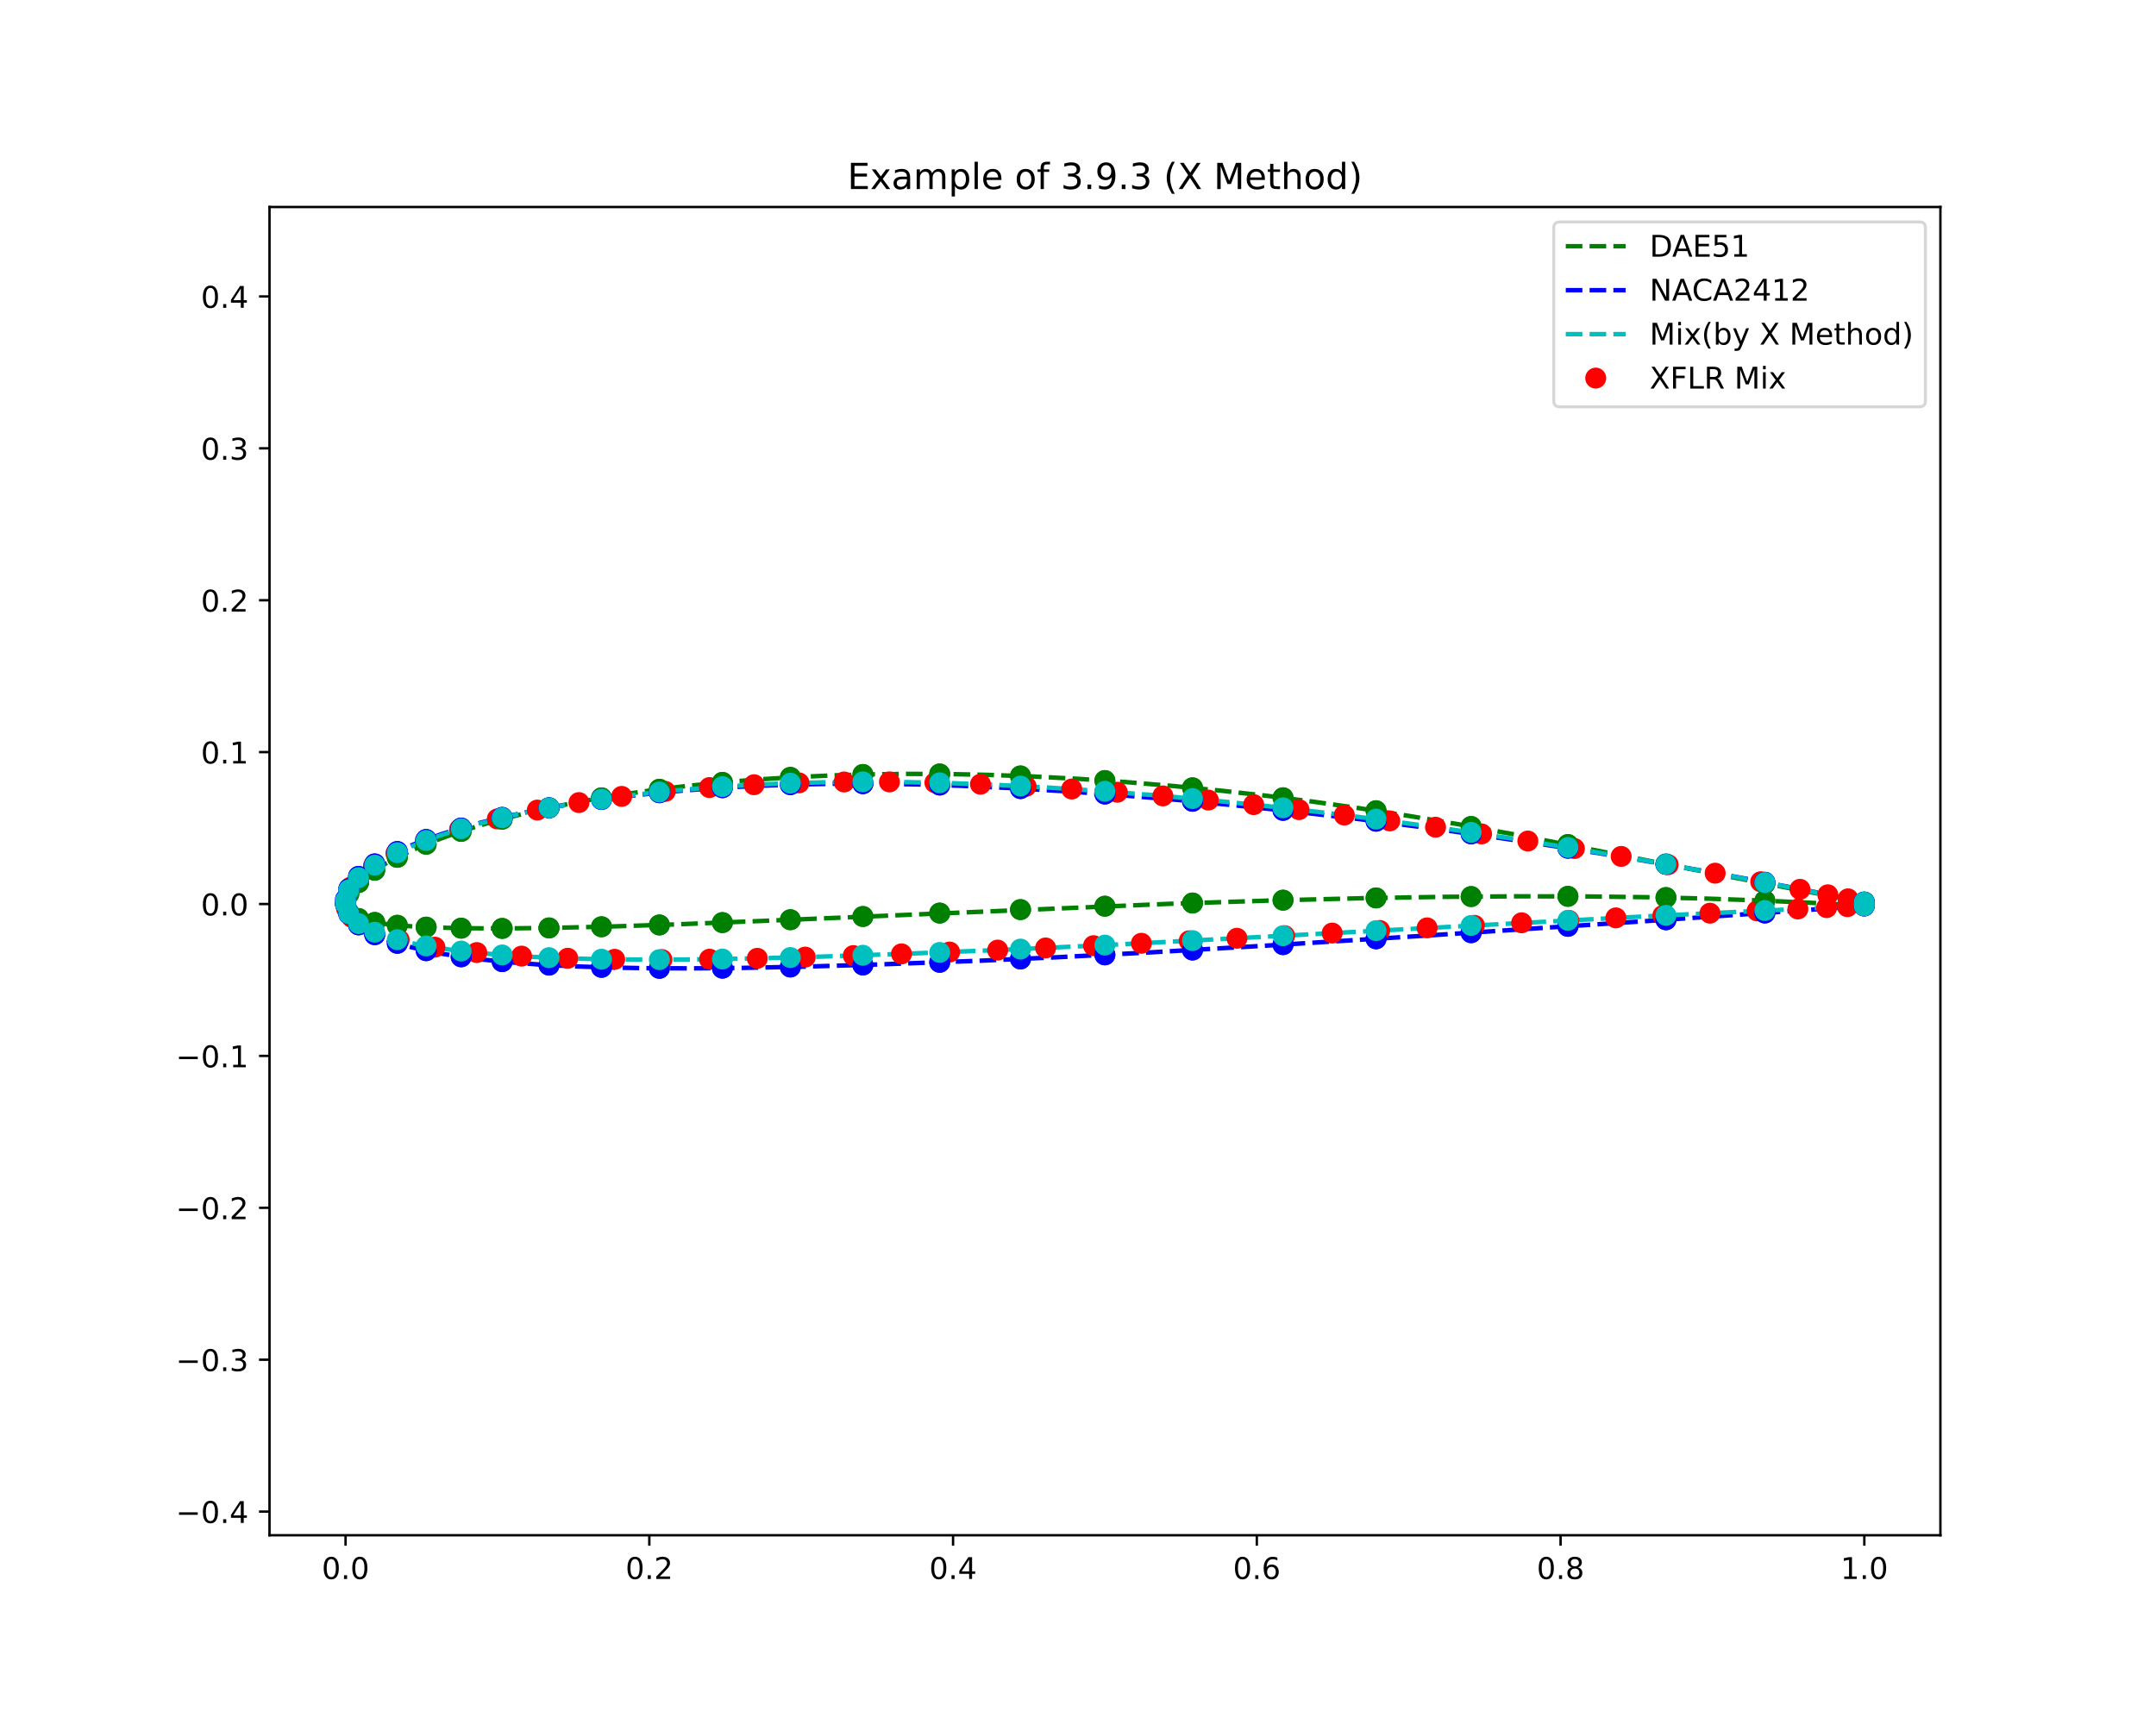 <?xml version="1.0" encoding="utf-8" standalone="no"?>
<!DOCTYPE svg PUBLIC "-//W3C//DTD SVG 1.1//EN"
  "http://www.w3.org/Graphics/SVG/1.1/DTD/svg11.dtd">
<!-- Created with matplotlib (https://matplotlib.org/) -->
<svg height="576pt" version="1.1" viewBox="0 0 720 576" width="720pt" xmlns="http://www.w3.org/2000/svg" xmlns:xlink="http://www.w3.org/1999/xlink">
 <defs>
  <style type="text/css">*{stroke-linecap:butt;stroke-linejoin:round;}</style>
 </defs>
 <g id="figure_1">
  <g id="patch_1">
   <path d="M 0 576 
L 720 576 
L 720 0 
L 0 0 
z
" style="fill:#ffffff;"/>
  </g>
  <g id="axes_1">
   <g id="patch_2">
    <path d="M 90 512.64 
L 648 512.64 
L 648 69.12 
L 90 69.12 
z
" style="fill:#ffffff;"/>
   </g>
   <g id="matplotlib.axis_1">
    <g id="xtick_1">
     <g id="line2d_1">
      <defs>
       <path d="M 0 0 
L 0 3.5 
" id="m6322d2d253" style="stroke:#000000;stroke-width:0.8;"/>
      </defs>
      <g>
       <use style="stroke:#000000;stroke-width:0.8;" x="115.401" xlink:href="#m6322d2d253" y="512.64"/>
      </g>
     </g>
     <g id="text_1">
      <!-- 0.0 -->
      <g transform="translate(107.45 527.238)scale(0.1 -0.1)">
       <defs>
        <path d="M 31.781 66.406 
Q 24.172 66.406 20.328 58.906 
Q 16.5 51.422 16.5 36.375 
Q 16.5 21.391 20.328 13.891 
Q 24.172 6.391 31.781 6.391 
Q 39.453 6.391 43.281 13.891 
Q 47.125 21.391 47.125 36.375 
Q 47.125 51.422 43.281 58.906 
Q 39.453 66.406 31.781 66.406 
z
M 31.781 74.219 
Q 44.047 74.219 50.516 64.516 
Q 56.984 54.828 56.984 36.375 
Q 56.984 17.969 50.516 8.266 
Q 44.047 -1.422 31.781 -1.422 
Q 19.531 -1.422 13.062 8.266 
Q 6.594 17.969 6.594 36.375 
Q 6.594 54.828 13.062 64.516 
Q 19.531 74.219 31.781 74.219 
z
" id="DejaVuSans-48"/>
        <path d="M 10.688 12.406 
L 21 12.406 
L 21 0 
L 10.688 0 
z
" id="DejaVuSans-46"/>
       </defs>
       <use xlink:href="#DejaVuSans-48"/>
       <use x="63.623" xlink:href="#DejaVuSans-46"/>
       <use x="95.41" xlink:href="#DejaVuSans-48"/>
      </g>
     </g>
    </g>
    <g id="xtick_2">
     <g id="line2d_2">
      <g>
       <use style="stroke:#000000;stroke-width:0.8;" x="216.84" xlink:href="#m6322d2d253" y="512.64"/>
      </g>
     </g>
     <g id="text_2">
      <!-- 0.2 -->
      <g transform="translate(208.888 527.238)scale(0.1 -0.1)">
       <defs>
        <path d="M 19.188 8.297 
L 53.609 8.297 
L 53.609 0 
L 7.328 0 
L 7.328 8.297 
Q 12.938 14.109 22.625 23.891 
Q 32.328 33.688 34.812 36.531 
Q 39.547 41.844 41.422 45.531 
Q 43.312 49.219 43.312 52.781 
Q 43.312 58.594 39.234 62.25 
Q 35.156 65.922 28.609 65.922 
Q 23.969 65.922 18.812 64.312 
Q 13.672 62.703 7.812 59.422 
L 7.812 69.391 
Q 13.766 71.781 18.938 73 
Q 24.125 74.219 28.422 74.219 
Q 39.75 74.219 46.484 68.547 
Q 53.219 62.891 53.219 53.422 
Q 53.219 48.922 51.531 44.891 
Q 49.859 40.875 45.406 35.406 
Q 44.188 33.984 37.641 27.219 
Q 31.109 20.453 19.188 8.297 
z
" id="DejaVuSans-50"/>
       </defs>
       <use xlink:href="#DejaVuSans-48"/>
       <use x="63.623" xlink:href="#DejaVuSans-46"/>
       <use x="95.41" xlink:href="#DejaVuSans-50"/>
      </g>
     </g>
    </g>
    <g id="xtick_3">
     <g id="line2d_3">
      <g>
       <use style="stroke:#000000;stroke-width:0.8;" x="318.278" xlink:href="#m6322d2d253" y="512.64"/>
      </g>
     </g>
     <g id="text_3">
      <!-- 0.4 -->
      <g transform="translate(310.327 527.238)scale(0.1 -0.1)">
       <defs>
        <path d="M 37.797 64.312 
L 12.891 25.391 
L 37.797 25.391 
z
M 35.203 72.906 
L 47.609 72.906 
L 47.609 25.391 
L 58.016 25.391 
L 58.016 17.188 
L 47.609 17.188 
L 47.609 0 
L 37.797 0 
L 37.797 17.188 
L 4.891 17.188 
L 4.891 26.703 
z
" id="DejaVuSans-52"/>
       </defs>
       <use xlink:href="#DejaVuSans-48"/>
       <use x="63.623" xlink:href="#DejaVuSans-46"/>
       <use x="95.41" xlink:href="#DejaVuSans-52"/>
      </g>
     </g>
    </g>
    <g id="xtick_4">
     <g id="line2d_4">
      <g>
       <use style="stroke:#000000;stroke-width:0.8;" x="419.717" xlink:href="#m6322d2d253" y="512.64"/>
      </g>
     </g>
     <g id="text_4">
      <!-- 0.6 -->
      <g transform="translate(411.765 527.238)scale(0.1 -0.1)">
       <defs>
        <path d="M 33.016 40.375 
Q 26.375 40.375 22.484 35.828 
Q 18.609 31.297 18.609 23.391 
Q 18.609 15.531 22.484 10.953 
Q 26.375 6.391 33.016 6.391 
Q 39.656 6.391 43.531 10.953 
Q 47.406 15.531 47.406 23.391 
Q 47.406 31.297 43.531 35.828 
Q 39.656 40.375 33.016 40.375 
z
M 52.594 71.297 
L 52.594 62.312 
Q 48.875 64.062 45.094 64.984 
Q 41.312 65.922 37.594 65.922 
Q 27.828 65.922 22.672 59.328 
Q 17.531 52.734 16.797 39.406 
Q 19.672 43.656 24.016 45.922 
Q 28.375 48.188 33.594 48.188 
Q 44.578 48.188 50.953 41.516 
Q 57.328 34.859 57.328 23.391 
Q 57.328 12.156 50.688 5.359 
Q 44.047 -1.422 33.016 -1.422 
Q 20.359 -1.422 13.672 8.266 
Q 6.984 17.969 6.984 36.375 
Q 6.984 53.656 15.188 63.938 
Q 23.391 74.219 37.203 74.219 
Q 40.922 74.219 44.703 73.484 
Q 48.484 72.75 52.594 71.297 
z
" id="DejaVuSans-54"/>
       </defs>
       <use xlink:href="#DejaVuSans-48"/>
       <use x="63.623" xlink:href="#DejaVuSans-46"/>
       <use x="95.41" xlink:href="#DejaVuSans-54"/>
      </g>
     </g>
    </g>
    <g id="xtick_5">
     <g id="line2d_5">
      <g>
       <use style="stroke:#000000;stroke-width:0.8;" x="521.155" xlink:href="#m6322d2d253" y="512.64"/>
      </g>
     </g>
     <g id="text_5">
      <!-- 0.8 -->
      <g transform="translate(513.204 527.238)scale(0.1 -0.1)">
       <defs>
        <path d="M 31.781 34.625 
Q 24.75 34.625 20.719 30.859 
Q 16.703 27.094 16.703 20.516 
Q 16.703 13.922 20.719 10.156 
Q 24.75 6.391 31.781 6.391 
Q 38.812 6.391 42.859 10.172 
Q 46.922 13.969 46.922 20.516 
Q 46.922 27.094 42.891 30.859 
Q 38.875 34.625 31.781 34.625 
z
M 21.922 38.812 
Q 15.578 40.375 12.031 44.719 
Q 8.5 49.078 8.5 55.328 
Q 8.5 64.062 14.719 69.141 
Q 20.953 74.219 31.781 74.219 
Q 42.672 74.219 48.875 69.141 
Q 55.078 64.062 55.078 55.328 
Q 55.078 49.078 51.531 44.719 
Q 48 40.375 41.703 38.812 
Q 48.828 37.156 52.797 32.312 
Q 56.781 27.484 56.781 20.516 
Q 56.781 9.906 50.312 4.234 
Q 43.844 -1.422 31.781 -1.422 
Q 19.734 -1.422 13.25 4.234 
Q 6.781 9.906 6.781 20.516 
Q 6.781 27.484 10.781 32.312 
Q 14.797 37.156 21.922 38.812 
z
M 18.312 54.391 
Q 18.312 48.734 21.844 45.562 
Q 25.391 42.391 31.781 42.391 
Q 38.141 42.391 41.719 45.562 
Q 45.312 48.734 45.312 54.391 
Q 45.312 60.062 41.719 63.234 
Q 38.141 66.406 31.781 66.406 
Q 25.391 66.406 21.844 63.234 
Q 18.312 60.062 18.312 54.391 
z
" id="DejaVuSans-56"/>
       </defs>
       <use xlink:href="#DejaVuSans-48"/>
       <use x="63.623" xlink:href="#DejaVuSans-46"/>
       <use x="95.41" xlink:href="#DejaVuSans-56"/>
      </g>
     </g>
    </g>
    <g id="xtick_6">
     <g id="line2d_6">
      <g>
       <use style="stroke:#000000;stroke-width:0.8;" x="622.594" xlink:href="#m6322d2d253" y="512.64"/>
      </g>
     </g>
     <g id="text_6">
      <!-- 1.0 -->
      <g transform="translate(614.642 527.238)scale(0.1 -0.1)">
       <defs>
        <path d="M 12.406 8.297 
L 28.516 8.297 
L 28.516 63.922 
L 10.984 60.406 
L 10.984 69.391 
L 28.422 72.906 
L 38.281 72.906 
L 38.281 8.297 
L 54.391 8.297 
L 54.391 0 
L 12.406 0 
z
" id="DejaVuSans-49"/>
       </defs>
       <use xlink:href="#DejaVuSans-49"/>
       <use x="63.623" xlink:href="#DejaVuSans-46"/>
       <use x="95.41" xlink:href="#DejaVuSans-48"/>
      </g>
     </g>
    </g>
   </g>
   <g id="matplotlib.axis_2">
    <g id="ytick_1">
     <g id="line2d_7">
      <defs>
       <path d="M 0 0 
L -3.5 0 
" id="m59975a6365" style="stroke:#000000;stroke-width:0.8;"/>
      </defs>
      <g>
       <use style="stroke:#000000;stroke-width:0.8;" x="90" xlink:href="#m59975a6365" y="504.738"/>
      </g>
     </g>
     <g id="text_7">
      <!-- −0.4 -->
      <g transform="translate(58.717 508.537)scale(0.1 -0.1)">
       <defs>
        <path d="M 10.594 35.5 
L 73.188 35.5 
L 73.188 27.203 
L 10.594 27.203 
z
" id="DejaVuSans-8722"/>
       </defs>
       <use xlink:href="#DejaVuSans-8722"/>
       <use x="83.789" xlink:href="#DejaVuSans-48"/>
       <use x="147.412" xlink:href="#DejaVuSans-46"/>
       <use x="179.199" xlink:href="#DejaVuSans-52"/>
      </g>
     </g>
    </g>
    <g id="ytick_2">
     <g id="line2d_8">
      <g>
       <use style="stroke:#000000;stroke-width:0.8;" x="90" xlink:href="#m59975a6365" y="454.018"/>
      </g>
     </g>
     <g id="text_8">
      <!-- −0.3 -->
      <g transform="translate(58.717 457.818)scale(0.1 -0.1)">
       <defs>
        <path d="M 40.578 39.312 
Q 47.656 37.797 51.625 33 
Q 55.609 28.219 55.609 21.188 
Q 55.609 10.406 48.188 4.484 
Q 40.766 -1.422 27.094 -1.422 
Q 22.516 -1.422 17.656 -0.516 
Q 12.797 0.391 7.625 2.203 
L 7.625 11.719 
Q 11.719 9.328 16.594 8.109 
Q 21.484 6.891 26.812 6.891 
Q 36.078 6.891 40.938 10.547 
Q 45.797 14.203 45.797 21.188 
Q 45.797 27.641 41.281 31.266 
Q 36.766 34.906 28.719 34.906 
L 20.219 34.906 
L 20.219 43.016 
L 29.109 43.016 
Q 36.375 43.016 40.234 45.922 
Q 44.094 48.828 44.094 54.297 
Q 44.094 59.906 40.109 62.906 
Q 36.141 65.922 28.719 65.922 
Q 24.656 65.922 20.016 65.031 
Q 15.375 64.156 9.812 62.312 
L 9.812 71.094 
Q 15.438 72.656 20.344 73.438 
Q 25.25 74.219 29.594 74.219 
Q 40.828 74.219 47.359 69.109 
Q 53.906 64.016 53.906 55.328 
Q 53.906 49.266 50.438 45.094 
Q 46.969 40.922 40.578 39.312 
z
" id="DejaVuSans-51"/>
       </defs>
       <use xlink:href="#DejaVuSans-8722"/>
       <use x="83.789" xlink:href="#DejaVuSans-48"/>
       <use x="147.412" xlink:href="#DejaVuSans-46"/>
       <use x="179.199" xlink:href="#DejaVuSans-51"/>
      </g>
     </g>
    </g>
    <g id="ytick_3">
     <g id="line2d_9">
      <g>
       <use style="stroke:#000000;stroke-width:0.8;" x="90" xlink:href="#m59975a6365" y="403.299"/>
      </g>
     </g>
     <g id="text_9">
      <!-- −0.2 -->
      <g transform="translate(58.717 407.098)scale(0.1 -0.1)">
       <use xlink:href="#DejaVuSans-8722"/>
       <use x="83.789" xlink:href="#DejaVuSans-48"/>
       <use x="147.412" xlink:href="#DejaVuSans-46"/>
       <use x="179.199" xlink:href="#DejaVuSans-50"/>
      </g>
     </g>
    </g>
    <g id="ytick_4">
     <g id="line2d_10">
      <g>
       <use style="stroke:#000000;stroke-width:0.8;" x="90" xlink:href="#m59975a6365" y="352.58"/>
      </g>
     </g>
     <g id="text_10">
      <!-- −0.1 -->
      <g transform="translate(58.717 356.379)scale(0.1 -0.1)">
       <use xlink:href="#DejaVuSans-8722"/>
       <use x="83.789" xlink:href="#DejaVuSans-48"/>
       <use x="147.412" xlink:href="#DejaVuSans-46"/>
       <use x="179.199" xlink:href="#DejaVuSans-49"/>
      </g>
     </g>
    </g>
    <g id="ytick_5">
     <g id="line2d_11">
      <g>
       <use style="stroke:#000000;stroke-width:0.8;" x="90" xlink:href="#m59975a6365" y="301.861"/>
      </g>
     </g>
     <g id="text_11">
      <!-- 0.0 -->
      <g transform="translate(67.097 305.66)scale(0.1 -0.1)">
       <use xlink:href="#DejaVuSans-48"/>
       <use x="63.623" xlink:href="#DejaVuSans-46"/>
       <use x="95.41" xlink:href="#DejaVuSans-48"/>
      </g>
     </g>
    </g>
    <g id="ytick_6">
     <g id="line2d_12">
      <g>
       <use style="stroke:#000000;stroke-width:0.8;" x="90" xlink:href="#m59975a6365" y="251.141"/>
      </g>
     </g>
     <g id="text_12">
      <!-- 0.1 -->
      <g transform="translate(67.097 254.941)scale(0.1 -0.1)">
       <use xlink:href="#DejaVuSans-48"/>
       <use x="63.623" xlink:href="#DejaVuSans-46"/>
       <use x="95.41" xlink:href="#DejaVuSans-49"/>
      </g>
     </g>
    </g>
    <g id="ytick_7">
     <g id="line2d_13">
      <g>
       <use style="stroke:#000000;stroke-width:0.8;" x="90" xlink:href="#m59975a6365" y="200.422"/>
      </g>
     </g>
     <g id="text_13">
      <!-- 0.2 -->
      <g transform="translate(67.097 204.221)scale(0.1 -0.1)">
       <use xlink:href="#DejaVuSans-48"/>
       <use x="63.623" xlink:href="#DejaVuSans-46"/>
       <use x="95.41" xlink:href="#DejaVuSans-50"/>
      </g>
     </g>
    </g>
    <g id="ytick_8">
     <g id="line2d_14">
      <g>
       <use style="stroke:#000000;stroke-width:0.8;" x="90" xlink:href="#m59975a6365" y="149.703"/>
      </g>
     </g>
     <g id="text_14">
      <!-- 0.3 -->
      <g transform="translate(67.097 153.502)scale(0.1 -0.1)">
       <use xlink:href="#DejaVuSans-48"/>
       <use x="63.623" xlink:href="#DejaVuSans-46"/>
       <use x="95.41" xlink:href="#DejaVuSans-51"/>
      </g>
     </g>
    </g>
    <g id="ytick_9">
     <g id="line2d_15">
      <g>
       <use style="stroke:#000000;stroke-width:0.8;" x="90" xlink:href="#m59975a6365" y="98.984"/>
      </g>
     </g>
     <g id="text_15">
      <!-- 0.4 -->
      <g transform="translate(67.097 102.783)scale(0.1 -0.1)">
       <use xlink:href="#DejaVuSans-48"/>
       <use x="63.623" xlink:href="#DejaVuSans-46"/>
       <use x="95.41" xlink:href="#DejaVuSans-52"/>
      </g>
     </g>
    </g>
   </g>
   <g id="line2d_16">
    <path clip-path="url(#p408c71cafd)" d="M 622.593 301.353 
L 579.166 293.05 
L 507.714 278.978 
L 487.382 275.287 
L 470.315 272.411 
L 453.397 269.787 
L 438.161 267.638 
L 423.081 265.728 
L 408.175 264.057 
L 392.003 262.474 
L 376.088 261.152 
L 360.455 260.089 
L 345.124 259.286 
L 330.12 258.742 
L 316.781 258.471 
L 303.745 258.41 
L 291.03 258.552 
L 278.651 258.894 
L 265.44 259.491 
L 252.673 260.305 
L 240.371 261.327 
L 228.552 262.542 
L 217.233 263.941 
L 206.432 265.511 
L 196.165 267.24 
L 186.45 269.117 
L 177.301 271.127 
L 169.488 273.059 
L 162.166 275.079 
L 155.347 277.173 
L 149.038 279.326 
L 143.25 281.523 
L 137.989 283.747 
L 133.266 285.977 
L 129.086 288.19 
L 125.795 290.165 
L 122.953 292.102 
L 120.58 293.962 
L 118.674 295.721 
L 117.354 297.228 
L 116.388 298.64 
L 115.799 299.855 
L 115.477 300.997 
L 115.406 302.074 
L 115.556 303.03 
L 115.881 303.87 
L 116.413 304.679 
L 117.086 305.34 
L 117.978 305.93 
L 119.294 306.539 
L 121.113 307.133 
L 123.854 307.778 
L 127.403 308.368 
L 131.893 308.891 
L 137.973 309.356 
L 146.004 309.731 
L 155.743 309.957 
L 168.111 310.011 
L 183.556 309.845 
L 202.542 309.415 
L 225.532 308.668 
L 256.3 307.438 
L 390.986 301.777 
L 425.88 300.652 
L 455.826 299.904 
L 481.808 299.47 
L 506.632 299.286 
L 530.173 299.339 
L 550.741 299.597 
L 569.83 300.051 
L 588.988 300.729 
L 608.185 301.617 
L 622.594 302.368 
L 622.594 302.368 
" style="fill:none;stroke:#008000;stroke-dasharray:5.55,2.4;stroke-dashoffset:0;stroke-width:1.5;"/>
   </g>
   <g id="line2d_17">
    <path clip-path="url(#p408c71cafd)" d="M 622.636 301.223 
L 603.371 297.311 
L 582.487 293.304 
L 561.629 289.532 
L 540.836 285.993 
L 520.146 282.686 
L 498.023 279.382 
L 476.11 276.346 
L 454.451 273.581 
L 433.093 271.089 
L 412.08 268.874 
L 392.913 267.07 
L 374.116 265.513 
L 355.72 264.207 
L 337.761 263.155 
L 320.271 262.359 
L 305.861 261.912 
L 291.829 261.701 
L 278.196 261.722 
L 264.981 261.968 
L 252.204 262.431 
L 239.885 263.106 
L 228.042 263.982 
L 216.693 265.05 
L 205.856 266.3 
L 195.548 267.72 
L 185.785 269.298 
L 176.583 271.023 
L 167.957 272.881 
L 160.629 274.675 
L 153.801 276.559 
L 147.484 278.523 
L 141.692 280.559 
L 136.435 282.655 
L 132.175 284.586 
L 128.374 286.551 
L 125.044 288.54 
L 122.495 290.318 
L 120.343 292.091 
L 118.798 293.62 
L 117.57 295.107 
L 116.545 296.707 
L 115.899 298.136 
L 115.504 299.587 
L 115.364 301.011 
L 115.459 302.306 
L 115.794 303.643 
L 116.382 304.991 
L 117.22 306.292 
L 118.215 307.445 
L 119.703 308.792 
L 121.527 310.103 
L 123.677 311.357 
L 126.133 312.55 
L 129.3 313.829 
L 132.831 315.021 
L 137.224 316.255 
L 142.045 317.383 
L 147.89 318.512 
L 154.233 319.514 
L 161.77 320.474 
L 169.879 321.288 
L 179.358 322.014 
L 190.352 322.617 
L 202.077 323.035 
L 215.494 323.289 
L 230.746 323.35 
L 247.974 323.194 
L 268.482 322.777 
L 293.831 322.026 
L 327.179 320.8 
L 352.8 319.651 
L 383.651 318.043 
L 423.046 315.751 
L 476.192 312.416 
L 550.207 307.537 
L 611.263 303.312 
L 622.551 302.498 
L 622.551 302.498 
" style="fill:none;stroke:#0000ff;stroke-dasharray:5.55,2.4;stroke-dashoffset:0;stroke-width:1.5;"/>
   </g>
   <g id="line2d_18">
    <path clip-path="url(#p408c71cafd)" d="M 622.551 301.233 
L 596.847 296.13 
L 572.766 291.568 
L 548.756 287.246 
L 526.457 283.45 
L 504.309 279.905 
L 483.915 276.858 
L 463.724 274.061 
L 443.77 271.525 
L 424.089 269.258 
L 404.718 267.264 
L 385.691 265.541 
L 367.044 264.09 
L 350.198 262.994 
L 333.732 262.129 
L 317.671 261.505 
L 303.327 261.17 
L 289.366 261.068 
L 275.807 261.2 
L 262.673 261.557 
L 249.981 262.131 
L 237.751 262.912 
L 226.003 263.893 
L 214.753 265.062 
L 204.019 266.408 
L 193.818 267.92 
L 184.166 269.586 
L 175.079 271.394 
L 166.572 273.33 
L 159.355 275.19 
L 152.641 277.135 
L 146.44 279.154 
L 140.766 281.235 
L 135.629 283.367 
L 131.475 285.321 
L 127.778 287.296 
L 124.554 289.284 
L 122.093 291.048 
L 120.025 292.796 
L 118.347 294.501 
L 117.225 295.935 
L 116.324 297.466 
L 115.73 298.964 
L 115.434 300.325 
L 115.384 301.619 
L 115.557 302.829 
L 115.982 304.117 
L 116.611 305.296 
L 117.421 306.36 
L 118.504 307.43 
L 120.104 308.651 
L 122.024 309.813 
L 124.255 310.9 
L 127.163 312.061 
L 130.437 313.138 
L 134.539 314.248 
L 139.067 315.255 
L 144.584 316.257 
L 151.227 317.227 
L 158.456 318.061 
L 166.993 318.819 
L 176.987 319.47 
L 187.735 319.949 
L 200.129 320.28 
L 214.318 320.432 
L 230.454 320.378 
L 249.787 320.075 
L 272.659 319.48 
L 303.175 318.437 
L 339.674 316.967 
L 372.702 315.399 
L 420.381 312.892 
L 551.882 305.862 
L 609.662 303.076 
L 622.551 302.472 
L 622.551 302.472 
" style="fill:none;stroke:#00bfbf;stroke-dasharray:5.55,2.4;stroke-dashoffset:0;stroke-width:1.5;"/>
   </g>
   <g id="line2d_19">
    <defs>
     <path d="M 0 3 
C 0.796 3 1.559 2.684 2.121 2.121 
C 2.684 1.559 3 0.796 3 0 
C 3 -0.796 2.684 -1.559 2.121 -2.121 
C 1.559 -2.684 0.796 -3 0 -3 
C -0.796 -3 -1.559 -2.684 -2.121 -2.121 
C -2.684 -1.559 -3 -0.796 -3 0 
C -3 0.796 -2.684 1.559 -2.121 2.121 
C -1.559 2.684 -0.796 3 0 3 
z
" id="mec7953a720" style="stroke:#ff0000;"/>
    </defs>
    <g clip-path="url(#p408c71cafd)">
     <use style="fill:#ff0000;stroke:#ff0000;" x="622.628" xlink:href="#mec7953a720" y="301.249"/>
     <use style="fill:#ff0000;stroke:#ff0000;" x="617.15" xlink:href="#mec7953a720" y="300.136"/>
     <use style="fill:#ff0000;stroke:#ff0000;" x="610.4" xlink:href="#mec7953a720" y="298.786"/>
     <use style="fill:#ff0000;stroke:#ff0000;" x="601.099" xlink:href="#mec7953a720" y="296.954"/>
     <use style="fill:#ff0000;stroke:#ff0000;" x="587.992" xlink:href="#mec7953a720" y="294.427"/>
     <use style="fill:#ff0000;stroke:#ff0000;" x="572.78" xlink:href="#mec7953a720" y="291.572"/>
     <use style="fill:#ff0000;stroke:#ff0000;" x="557.091" xlink:href="#mec7953a720" y="288.72"/>
     <use style="fill:#ff0000;stroke:#ff0000;" x="541.395" xlink:href="#mec7953a720" y="285.968"/>
     <use style="fill:#ff0000;stroke:#ff0000;" x="525.771" xlink:href="#mec7953a720" y="283.337"/>
     <use style="fill:#ff0000;stroke:#ff0000;" x="510.228" xlink:href="#mec7953a720" y="280.831"/>
     <use style="fill:#ff0000;stroke:#ff0000;" x="494.77" xlink:href="#mec7953a720" y="278.455"/>
     <use style="fill:#ff0000;stroke:#ff0000;" x="479.401" xlink:href="#mec7953a720" y="276.214"/>
     <use style="fill:#ff0000;stroke:#ff0000;" x="464.126" xlink:href="#mec7953a720" y="274.117"/>
     <use style="fill:#ff0000;stroke:#ff0000;" x="448.935" xlink:href="#mec7953a720" y="272.161"/>
     <use style="fill:#ff0000;stroke:#ff0000;" x="433.798" xlink:href="#mec7953a720" y="270.348"/>
     <use style="fill:#ff0000;stroke:#ff0000;" x="418.669" xlink:href="#mec7953a720" y="268.677"/>
     <use style="fill:#ff0000;stroke:#ff0000;" x="403.522" xlink:href="#mec7953a720" y="267.15"/>
     <use style="fill:#ff0000;stroke:#ff0000;" x="388.343" xlink:href="#mec7953a720" y="265.767"/>
     <use style="fill:#ff0000;stroke:#ff0000;" x="373.132" xlink:href="#mec7953a720" y="264.536"/>
     <use style="fill:#ff0000;stroke:#ff0000;" x="357.899" xlink:href="#mec7953a720" y="263.467"/>
     <use style="fill:#ff0000;stroke:#ff0000;" x="342.656" xlink:href="#mec7953a720" y="262.57"/>
     <use style="fill:#ff0000;stroke:#ff0000;" x="327.426" xlink:href="#mec7953a720" y="261.857"/>
     <use style="fill:#ff0000;stroke:#ff0000;" x="312.217" xlink:href="#mec7953a720" y="261.349"/>
     <use style="fill:#ff0000;stroke:#ff0000;" x="297.034" xlink:href="#mec7953a720" y="261.092"/>
     <use style="fill:#ff0000;stroke:#ff0000;" x="281.894" xlink:href="#mec7953a720" y="261.11"/>
     <use style="fill:#ff0000;stroke:#ff0000;" x="266.815" xlink:href="#mec7953a720" y="261.417"/>
     <use style="fill:#ff0000;stroke:#ff0000;" x="251.814" xlink:href="#mec7953a720" y="262.031"/>
     <use style="fill:#ff0000;stroke:#ff0000;" x="236.916" xlink:href="#mec7953a720" y="262.972"/>
     <use style="fill:#ff0000;stroke:#ff0000;" x="222.168" xlink:href="#mec7953a720" y="264.263"/>
     <use style="fill:#ff0000;stroke:#ff0000;" x="207.617" xlink:href="#mec7953a720" y="265.927"/>
     <use style="fill:#ff0000;stroke:#ff0000;" x="193.338" xlink:href="#mec7953a720" y="267.994"/>
     <use style="fill:#ff0000;stroke:#ff0000;" x="179.439" xlink:href="#mec7953a720" y="270.492"/>
     <use style="fill:#ff0000;stroke:#ff0000;" x="166.077" xlink:href="#mec7953a720" y="273.447"/>
     <use style="fill:#ff0000;stroke:#ff0000;" x="153.474" xlink:href="#mec7953a720" y="276.876"/>
     <use style="fill:#ff0000;stroke:#ff0000;" x="142.007" xlink:href="#mec7953a720" y="280.753"/>
     <use style="fill:#ff0000;stroke:#ff0000;" x="132.217" xlink:href="#mec7953a720" y="284.95"/>
     <use style="fill:#ff0000;stroke:#ff0000;" x="124.706" xlink:href="#mec7953a720" y="289.185"/>
     <use style="fill:#ff0000;stroke:#ff0000;" x="119.756" xlink:href="#mec7953a720" y="293.062"/>
     <use style="fill:#ff0000;stroke:#ff0000;" x="117.039" xlink:href="#mec7953a720" y="296.255"/>
     <use style="fill:#ff0000;stroke:#ff0000;" x="115.371" xlink:href="#mec7953a720" y="301.247"/>
     <use style="fill:#ff0000;stroke:#ff0000;" x="115.412" xlink:href="#mec7953a720" y="302"/>
     <use style="fill:#ff0000;stroke:#ff0000;" x="115.716" xlink:href="#mec7953a720" y="303.377"/>
     <use style="fill:#ff0000;stroke:#ff0000;" x="116.333" xlink:href="#mec7953a720" y="304.747"/>
     <use style="fill:#ff0000;stroke:#ff0000;" x="117.494" xlink:href="#mec7953a720" y="306.303"/>
     <use style="fill:#ff0000;stroke:#ff0000;" x="119.907" xlink:href="#mec7953a720" y="308.357"/>
     <use style="fill:#ff0000;stroke:#ff0000;" x="124.772" xlink:href="#mec7953a720" y="310.978"/>
     <use style="fill:#ff0000;stroke:#ff0000;" x="133.307" xlink:href="#mec7953a720" y="313.82"/>
     <use style="fill:#ff0000;stroke:#ff0000;" x="145.238" xlink:href="#mec7953a720" y="316.274"/>
     <use style="fill:#ff0000;stroke:#ff0000;" x="159.22" xlink:href="#mec7953a720" y="318.072"/>
     <use style="fill:#ff0000;stroke:#ff0000;" x="174.184" xlink:href="#mec7953a720" y="319.261"/>
     <use style="fill:#ff0000;stroke:#ff0000;" x="189.612" xlink:href="#mec7953a720" y="319.976"/>
     <use style="fill:#ff0000;stroke:#ff0000;" x="205.27" xlink:href="#mec7953a720" y="320.332"/>
     <use style="fill:#ff0000;stroke:#ff0000;" x="221.063" xlink:href="#mec7953a720" y="320.415"/>
     <use style="fill:#ff0000;stroke:#ff0000;" x="236.948" xlink:href="#mec7953a720" y="320.286"/>
     <use style="fill:#ff0000;stroke:#ff0000;" x="252.902" xlink:href="#mec7953a720" y="319.996"/>
     <use style="fill:#ff0000;stroke:#ff0000;" x="268.911" xlink:href="#mec7953a720" y="319.583"/>
     <use style="fill:#ff0000;stroke:#ff0000;" x="284.969" xlink:href="#mec7953a720" y="319.079"/>
     <use style="fill:#ff0000;stroke:#ff0000;" x="301.056" xlink:href="#mec7953a720" y="318.51"/>
     <use style="fill:#ff0000;stroke:#ff0000;" x="317.124" xlink:href="#mec7953a720" y="317.901"/>
     <use style="fill:#ff0000;stroke:#ff0000;" x="333.166" xlink:href="#mec7953a720" y="317.251"/>
     <use style="fill:#ff0000;stroke:#ff0000;" x="349.187" xlink:href="#mec7953a720" y="316.538"/>
     <use style="fill:#ff0000;stroke:#ff0000;" x="365.189" xlink:href="#mec7953a720" y="315.776"/>
     <use style="fill:#ff0000;stroke:#ff0000;" x="381.173" xlink:href="#mec7953a720" y="314.974"/>
     <use style="fill:#ff0000;stroke:#ff0000;" x="397.136" xlink:href="#mec7953a720" y="314.144"/>
     <use style="fill:#ff0000;stroke:#ff0000;" x="413.079" xlink:href="#mec7953a720" y="313.294"/>
     <use style="fill:#ff0000;stroke:#ff0000;" x="428.997" xlink:href="#mec7953a720" y="312.43"/>
     <use style="fill:#ff0000;stroke:#ff0000;" x="444.887" xlink:href="#mec7953a720" y="311.562"/>
     <use style="fill:#ff0000;stroke:#ff0000;" x="460.746" xlink:href="#mec7953a720" y="310.692"/>
     <use style="fill:#ff0000;stroke:#ff0000;" x="476.575" xlink:href="#mec7953a720" y="309.829"/>
     <use style="fill:#ff0000;stroke:#ff0000;" x="492.377" xlink:href="#mec7953a720" y="308.975"/>
     <use style="fill:#ff0000;stroke:#ff0000;" x="508.157" xlink:href="#mec7953a720" y="308.132"/>
     <use style="fill:#ff0000;stroke:#ff0000;" x="523.909" xlink:href="#mec7953a720" y="307.304"/>
     <use style="fill:#ff0000;stroke:#ff0000;" x="539.624" xlink:href="#mec7953a720" y="306.492"/>
     <use style="fill:#ff0000;stroke:#ff0000;" x="555.305" xlink:href="#mec7953a720" y="305.698"/>
     <use style="fill:#ff0000;stroke:#ff0000;" x="571.035" xlink:href="#mec7953a720" y="304.921"/>
     <use style="fill:#ff0000;stroke:#ff0000;" x="586.784" xlink:href="#mec7953a720" y="304.162"/>
     <use style="fill:#ff0000;stroke:#ff0000;" x="600.404" xlink:href="#mec7953a720" y="303.516"/>
     <use style="fill:#ff0000;stroke:#ff0000;" x="610.006" xlink:href="#mec7953a720" y="303.066"/>
     <use style="fill:#ff0000;stroke:#ff0000;" x="616.939" xlink:href="#mec7953a720" y="302.741"/>
     <use style="fill:#ff0000;stroke:#ff0000;" x="622.56" xlink:href="#mec7953a720" y="302.472"/>
    </g>
   </g>
   <g id="line2d_20">
    <defs>
     <path d="M 0 3 
C 0.796 3 1.559 2.684 2.121 2.121 
C 2.684 1.559 3 0.796 3 0 
C 3 -0.796 2.684 -1.559 2.121 -2.121 
C 1.559 -2.684 0.796 -3 0 -3 
C -0.796 -3 -1.559 -2.684 -2.121 -2.121 
C -2.684 -1.559 -3 -0.796 -3 0 
C -3 0.796 -2.684 1.559 -2.121 2.121 
C -1.559 2.684 -0.796 3 0 3 
z
" id="m7cd0498491" style="stroke:#008000;"/>
    </defs>
    <g clip-path="url(#p408c71cafd)">
     <use style="fill:#008000;stroke:#008000;" x="622.551" xlink:href="#m7cd0498491" y="301.346"/>
     <use style="fill:#008000;stroke:#008000;" x="589.382" xlink:href="#m7cd0498491" y="295.058"/>
     <use style="fill:#008000;stroke:#008000;" x="556.355" xlink:href="#m7cd0498491" y="288.49"/>
     <use style="fill:#008000;stroke:#008000;" x="523.611" xlink:href="#m7cd0498491" y="282.006"/>
     <use style="fill:#008000;stroke:#008000;" x="491.291" xlink:href="#m7cd0498491" y="275.977"/>
     <use style="fill:#008000;stroke:#008000;" x="459.533" xlink:href="#m7cd0498491" y="270.712"/>
     <use style="fill:#008000;stroke:#008000;" x="428.473" xlink:href="#m7cd0498491" y="266.385"/>
     <use style="fill:#008000;stroke:#008000;" x="398.244" xlink:href="#m7cd0498491" y="263.057"/>
     <use style="fill:#008000;stroke:#008000;" x="368.976" xlink:href="#m7cd0498491" y="260.639"/>
     <use style="fill:#008000;stroke:#008000;" x="340.794" xlink:href="#m7cd0498491" y="259.104"/>
     <use style="fill:#008000;stroke:#008000;" x="313.818" xlink:href="#m7cd0498491" y="258.44"/>
     <use style="fill:#008000;stroke:#008000;" x="288.164" xlink:href="#m7cd0498491" y="258.613"/>
     <use style="fill:#008000;stroke:#008000;" x="263.942" xlink:href="#m7cd0498491" y="259.574"/>
     <use style="fill:#008000;stroke:#008000;" x="241.256" xlink:href="#m7cd0498491" y="261.245"/>
     <use style="fill:#008000;stroke:#008000;" x="220.202" xlink:href="#m7cd0498491" y="263.551"/>
     <use style="fill:#008000;stroke:#008000;" x="200.871" xlink:href="#m7cd0498491" y="266.417"/>
     <use style="fill:#008000;stroke:#008000;" x="183.346" xlink:href="#m7cd0498491" y="269.77"/>
     <use style="fill:#008000;stroke:#008000;" x="167.702" xlink:href="#m7cd0498491" y="273.532"/>
     <use style="fill:#008000;stroke:#008000;" x="154.006" xlink:href="#m7cd0498491" y="277.613"/>
     <use style="fill:#008000;stroke:#008000;" x="142.315" xlink:href="#m7cd0498491" y="281.901"/>
     <use style="fill:#008000;stroke:#008000;" x="132.682" xlink:href="#m7cd0498491" y="286.27"/>
     <use style="fill:#008000;stroke:#008000;" x="125.146" xlink:href="#m7cd0498491" y="290.585"/>
     <use style="fill:#008000;stroke:#008000;" x="119.74" xlink:href="#m7cd0498491" y="294.696"/>
     <use style="fill:#008000;stroke:#008000;" x="116.487" xlink:href="#m7cd0498491" y="298.474"/>
     <use style="fill:#008000;stroke:#008000;" x="115.401" xlink:href="#m7cd0498491" y="301.863"/>
     <use style="fill:#008000;stroke:#008000;" x="115.401" xlink:href="#m7cd0498491" y="301.863"/>
     <use style="fill:#008000;stroke:#008000;" x="116.487" xlink:href="#m7cd0498491" y="298.474"/>
     <use style="fill:#008000;stroke:#008000;" x="119.74" xlink:href="#m7cd0498491" y="294.696"/>
     <use style="fill:#008000;stroke:#008000;" x="125.146" xlink:href="#m7cd0498491" y="290.585"/>
     <use style="fill:#008000;stroke:#008000;" x="132.682" xlink:href="#m7cd0498491" y="286.27"/>
     <use style="fill:#008000;stroke:#008000;" x="142.315" xlink:href="#m7cd0498491" y="281.901"/>
     <use style="fill:#008000;stroke:#008000;" x="154.006" xlink:href="#m7cd0498491" y="277.613"/>
     <use style="fill:#008000;stroke:#008000;" x="167.702" xlink:href="#m7cd0498491" y="273.532"/>
     <use style="fill:#008000;stroke:#008000;" x="183.346" xlink:href="#m7cd0498491" y="269.77"/>
     <use style="fill:#008000;stroke:#008000;" x="200.871" xlink:href="#m7cd0498491" y="266.417"/>
     <use style="fill:#008000;stroke:#008000;" x="220.202" xlink:href="#m7cd0498491" y="263.551"/>
     <use style="fill:#008000;stroke:#008000;" x="241.256" xlink:href="#m7cd0498491" y="261.245"/>
     <use style="fill:#008000;stroke:#008000;" x="263.942" xlink:href="#m7cd0498491" y="259.574"/>
     <use style="fill:#008000;stroke:#008000;" x="288.164" xlink:href="#m7cd0498491" y="258.613"/>
     <use style="fill:#008000;stroke:#008000;" x="313.818" xlink:href="#m7cd0498491" y="258.44"/>
     <use style="fill:#008000;stroke:#008000;" x="340.794" xlink:href="#m7cd0498491" y="259.104"/>
     <use style="fill:#008000;stroke:#008000;" x="368.976" xlink:href="#m7cd0498491" y="260.639"/>
     <use style="fill:#008000;stroke:#008000;" x="398.244" xlink:href="#m7cd0498491" y="263.057"/>
     <use style="fill:#008000;stroke:#008000;" x="428.473" xlink:href="#m7cd0498491" y="266.385"/>
     <use style="fill:#008000;stroke:#008000;" x="459.533" xlink:href="#m7cd0498491" y="270.712"/>
     <use style="fill:#008000;stroke:#008000;" x="491.291" xlink:href="#m7cd0498491" y="275.977"/>
     <use style="fill:#008000;stroke:#008000;" x="523.611" xlink:href="#m7cd0498491" y="282.006"/>
     <use style="fill:#008000;stroke:#008000;" x="556.355" xlink:href="#m7cd0498491" y="288.49"/>
     <use style="fill:#008000;stroke:#008000;" x="589.382" xlink:href="#m7cd0498491" y="295.058"/>
     <use style="fill:#008000;stroke:#008000;" x="622.551" xlink:href="#m7cd0498491" y="301.346"/>
     <use style="fill:#008000;stroke:#008000;" x="622.551" xlink:href="#m7cd0498491" y="302.366"/>
     <use style="fill:#008000;stroke:#008000;" x="589.382" xlink:href="#m7cd0498491" y="300.745"/>
     <use style="fill:#008000;stroke:#008000;" x="556.355" xlink:href="#m7cd0498491" y="299.707"/>
     <use style="fill:#008000;stroke:#008000;" x="523.611" xlink:href="#m7cd0498491" y="299.301"/>
     <use style="fill:#008000;stroke:#008000;" x="491.291" xlink:href="#m7cd0498491" y="299.372"/>
     <use style="fill:#008000;stroke:#008000;" x="459.533" xlink:href="#m7cd0498491" y="299.828"/>
     <use style="fill:#008000;stroke:#008000;" x="428.473" xlink:href="#m7cd0498491" y="300.578"/>
     <use style="fill:#008000;stroke:#008000;" x="398.244" xlink:href="#m7cd0498491" y="301.524"/>
     <use style="fill:#008000;stroke:#008000;" x="368.976" xlink:href="#m7cd0498491" y="302.592"/>
     <use style="fill:#008000;stroke:#008000;" x="340.794" xlink:href="#m7cd0498491" y="303.729"/>
     <use style="fill:#008000;stroke:#008000;" x="313.818" xlink:href="#m7cd0498491" y="304.89"/>
     <use style="fill:#008000;stroke:#008000;" x="288.164" xlink:href="#m7cd0498491" y="306.031"/>
     <use style="fill:#008000;stroke:#008000;" x="263.942" xlink:href="#m7cd0498491" y="307.108"/>
     <use style="fill:#008000;stroke:#008000;" x="241.256" xlink:href="#m7cd0498491" y="308.064"/>
     <use style="fill:#008000;stroke:#008000;" x="220.202" xlink:href="#m7cd0498491" y="308.858"/>
     <use style="fill:#008000;stroke:#008000;" x="200.871" xlink:href="#m7cd0498491" y="309.46"/>
     <use style="fill:#008000;stroke:#008000;" x="183.346" xlink:href="#m7cd0498491" y="309.849"/>
     <use style="fill:#008000;stroke:#008000;" x="167.702" xlink:href="#m7cd0498491" y="310.012"/>
     <use style="fill:#008000;stroke:#008000;" x="154.006" xlink:href="#m7cd0498491" y="309.931"/>
     <use style="fill:#008000;stroke:#008000;" x="142.315" xlink:href="#m7cd0498491" y="309.586"/>
     <use style="fill:#008000;stroke:#008000;" x="132.682" xlink:href="#m7cd0498491" y="308.964"/>
     <use style="fill:#008000;stroke:#008000;" x="125.146" xlink:href="#m7cd0498491" y="308.018"/>
     <use style="fill:#008000;stroke:#008000;" x="119.74" xlink:href="#m7cd0498491" y="306.705"/>
     <use style="fill:#008000;stroke:#008000;" x="116.487" xlink:href="#m7cd0498491" y="304.766"/>
     <use style="fill:#008000;stroke:#008000;" x="115.401" xlink:href="#m7cd0498491" y="301.863"/>
     <use style="fill:#008000;stroke:#008000;" x="115.401" xlink:href="#m7cd0498491" y="301.863"/>
     <use style="fill:#008000;stroke:#008000;" x="116.487" xlink:href="#m7cd0498491" y="304.766"/>
     <use style="fill:#008000;stroke:#008000;" x="119.74" xlink:href="#m7cd0498491" y="306.705"/>
     <use style="fill:#008000;stroke:#008000;" x="125.146" xlink:href="#m7cd0498491" y="308.018"/>
     <use style="fill:#008000;stroke:#008000;" x="132.682" xlink:href="#m7cd0498491" y="308.964"/>
     <use style="fill:#008000;stroke:#008000;" x="142.315" xlink:href="#m7cd0498491" y="309.586"/>
     <use style="fill:#008000;stroke:#008000;" x="154.006" xlink:href="#m7cd0498491" y="309.931"/>
     <use style="fill:#008000;stroke:#008000;" x="167.702" xlink:href="#m7cd0498491" y="310.012"/>
     <use style="fill:#008000;stroke:#008000;" x="183.346" xlink:href="#m7cd0498491" y="309.849"/>
     <use style="fill:#008000;stroke:#008000;" x="200.871" xlink:href="#m7cd0498491" y="309.46"/>
     <use style="fill:#008000;stroke:#008000;" x="220.202" xlink:href="#m7cd0498491" y="308.858"/>
     <use style="fill:#008000;stroke:#008000;" x="241.256" xlink:href="#m7cd0498491" y="308.064"/>
     <use style="fill:#008000;stroke:#008000;" x="263.942" xlink:href="#m7cd0498491" y="307.108"/>
     <use style="fill:#008000;stroke:#008000;" x="288.164" xlink:href="#m7cd0498491" y="306.031"/>
     <use style="fill:#008000;stroke:#008000;" x="313.818" xlink:href="#m7cd0498491" y="304.89"/>
     <use style="fill:#008000;stroke:#008000;" x="340.794" xlink:href="#m7cd0498491" y="303.729"/>
     <use style="fill:#008000;stroke:#008000;" x="368.976" xlink:href="#m7cd0498491" y="302.592"/>
     <use style="fill:#008000;stroke:#008000;" x="398.244" xlink:href="#m7cd0498491" y="301.524"/>
     <use style="fill:#008000;stroke:#008000;" x="428.473" xlink:href="#m7cd0498491" y="300.578"/>
     <use style="fill:#008000;stroke:#008000;" x="459.533" xlink:href="#m7cd0498491" y="299.828"/>
     <use style="fill:#008000;stroke:#008000;" x="491.291" xlink:href="#m7cd0498491" y="299.372"/>
     <use style="fill:#008000;stroke:#008000;" x="523.611" xlink:href="#m7cd0498491" y="299.301"/>
     <use style="fill:#008000;stroke:#008000;" x="556.355" xlink:href="#m7cd0498491" y="299.707"/>
     <use style="fill:#008000;stroke:#008000;" x="589.382" xlink:href="#m7cd0498491" y="300.745"/>
     <use style="fill:#008000;stroke:#008000;" x="622.551" xlink:href="#m7cd0498491" y="302.366"/>
    </g>
   </g>
   <g id="line2d_21">
    <defs>
     <path d="M 0 3 
C 0.796 3 1.559 2.684 2.121 2.121 
C 2.684 1.559 3 0.796 3 0 
C 3 -0.796 2.684 -1.559 2.121 -2.121 
C 1.559 -2.684 0.796 -3 0 -3 
C -0.796 -3 -1.559 -2.684 -2.121 -2.121 
C -2.684 -1.559 -3 -0.796 -3 0 
C -3 0.796 -2.684 1.559 -2.121 2.121 
C -1.559 2.684 -0.796 3 0 3 
z
" id="mf118e3dce4" style="stroke:#0000ff;"/>
    </defs>
    <g clip-path="url(#p408c71cafd)">
     <use style="fill:#0000ff;stroke:#0000ff;" x="622.551" xlink:href="#mf118e3dce4" y="301.205"/>
     <use style="fill:#0000ff;stroke:#0000ff;" x="589.382" xlink:href="#mf118e3dce4" y="294.601"/>
     <use style="fill:#0000ff;stroke:#0000ff;" x="556.355" xlink:href="#mf118e3dce4" y="288.614"/>
     <use style="fill:#0000ff;stroke:#0000ff;" x="523.611" xlink:href="#mf118e3dce4" y="283.225"/>
     <use style="fill:#0000ff;stroke:#0000ff;" x="491.291" xlink:href="#mf118e3dce4" y="278.424"/>
     <use style="fill:#0000ff;stroke:#0000ff;" x="459.533" xlink:href="#mf118e3dce4" y="274.209"/>
     <use style="fill:#0000ff;stroke:#0000ff;" x="428.473" xlink:href="#mf118e3dce4" y="270.581"/>
     <use style="fill:#0000ff;stroke:#0000ff;" x="398.244" xlink:href="#mf118e3dce4" y="267.55"/>
     <use style="fill:#0000ff;stroke:#0000ff;" x="368.976" xlink:href="#mf118e3dce4" y="265.126"/>
     <use style="fill:#0000ff;stroke:#0000ff;" x="340.794" xlink:href="#mf118e3dce4" y="263.316"/>
     <use style="fill:#0000ff;stroke:#0000ff;" x="313.818" xlink:href="#mf118e3dce4" y="262.132"/>
     <use style="fill:#0000ff;stroke:#0000ff;" x="288.164" xlink:href="#mf118e3dce4" y="261.685"/>
     <use style="fill:#0000ff;stroke:#0000ff;" x="263.942" xlink:href="#mf118e3dce4" y="261.997"/>
     <use style="fill:#0000ff;stroke:#0000ff;" x="241.256" xlink:href="#mf118e3dce4" y="263.019"/>
     <use style="fill:#0000ff;stroke:#0000ff;" x="220.202" xlink:href="#mf118e3dce4" y="264.695"/>
     <use style="fill:#0000ff;stroke:#0000ff;" x="200.871" xlink:href="#mf118e3dce4" y="266.957"/>
     <use style="fill:#0000ff;stroke:#0000ff;" x="183.346" xlink:href="#mf118e3dce4" y="269.731"/>
     <use style="fill:#0000ff;stroke:#0000ff;" x="167.702" xlink:href="#mf118e3dce4" y="272.94"/>
     <use style="fill:#0000ff;stroke:#0000ff;" x="154.006" xlink:href="#mf118e3dce4" y="276.499"/>
     <use style="fill:#0000ff;stroke:#0000ff;" x="142.315" xlink:href="#mf118e3dce4" y="280.327"/>
     <use style="fill:#0000ff;stroke:#0000ff;" x="132.682" xlink:href="#mf118e3dce4" y="284.343"/>
     <use style="fill:#0000ff;stroke:#0000ff;" x="125.146" xlink:href="#mf118e3dce4" y="288.475"/>
     <use style="fill:#0000ff;stroke:#0000ff;" x="119.74" xlink:href="#mf118e3dce4" y="292.654"/>
     <use style="fill:#0000ff;stroke:#0000ff;" x="116.487" xlink:href="#mf118e3dce4" y="296.814"/>
     <use style="fill:#0000ff;stroke:#0000ff;" x="115.401" xlink:href="#mf118e3dce4" y="300.325"/>
     <use style="fill:#0000ff;stroke:#0000ff;" x="115.401" xlink:href="#mf118e3dce4" y="300.325"/>
     <use style="fill:#0000ff;stroke:#0000ff;" x="116.487" xlink:href="#mf118e3dce4" y="296.814"/>
     <use style="fill:#0000ff;stroke:#0000ff;" x="119.74" xlink:href="#mf118e3dce4" y="292.654"/>
     <use style="fill:#0000ff;stroke:#0000ff;" x="125.146" xlink:href="#mf118e3dce4" y="288.475"/>
     <use style="fill:#0000ff;stroke:#0000ff;" x="132.682" xlink:href="#mf118e3dce4" y="284.343"/>
     <use style="fill:#0000ff;stroke:#0000ff;" x="142.315" xlink:href="#mf118e3dce4" y="280.327"/>
     <use style="fill:#0000ff;stroke:#0000ff;" x="154.006" xlink:href="#mf118e3dce4" y="276.499"/>
     <use style="fill:#0000ff;stroke:#0000ff;" x="167.702" xlink:href="#mf118e3dce4" y="272.94"/>
     <use style="fill:#0000ff;stroke:#0000ff;" x="183.346" xlink:href="#mf118e3dce4" y="269.731"/>
     <use style="fill:#0000ff;stroke:#0000ff;" x="200.871" xlink:href="#mf118e3dce4" y="266.957"/>
     <use style="fill:#0000ff;stroke:#0000ff;" x="220.202" xlink:href="#mf118e3dce4" y="264.695"/>
     <use style="fill:#0000ff;stroke:#0000ff;" x="241.256" xlink:href="#mf118e3dce4" y="263.019"/>
     <use style="fill:#0000ff;stroke:#0000ff;" x="263.942" xlink:href="#mf118e3dce4" y="261.997"/>
     <use style="fill:#0000ff;stroke:#0000ff;" x="288.164" xlink:href="#mf118e3dce4" y="261.685"/>
     <use style="fill:#0000ff;stroke:#0000ff;" x="313.818" xlink:href="#mf118e3dce4" y="262.132"/>
     <use style="fill:#0000ff;stroke:#0000ff;" x="340.794" xlink:href="#mf118e3dce4" y="263.316"/>
     <use style="fill:#0000ff;stroke:#0000ff;" x="368.976" xlink:href="#mf118e3dce4" y="265.126"/>
     <use style="fill:#0000ff;stroke:#0000ff;" x="398.244" xlink:href="#mf118e3dce4" y="267.55"/>
     <use style="fill:#0000ff;stroke:#0000ff;" x="428.473" xlink:href="#mf118e3dce4" y="270.581"/>
     <use style="fill:#0000ff;stroke:#0000ff;" x="459.533" xlink:href="#mf118e3dce4" y="274.209"/>
     <use style="fill:#0000ff;stroke:#0000ff;" x="491.291" xlink:href="#mf118e3dce4" y="278.424"/>
     <use style="fill:#0000ff;stroke:#0000ff;" x="523.611" xlink:href="#mf118e3dce4" y="283.225"/>
     <use style="fill:#0000ff;stroke:#0000ff;" x="556.355" xlink:href="#mf118e3dce4" y="288.614"/>
     <use style="fill:#0000ff;stroke:#0000ff;" x="589.382" xlink:href="#mf118e3dce4" y="294.601"/>
     <use style="fill:#0000ff;stroke:#0000ff;" x="622.551" xlink:href="#mf118e3dce4" y="301.205"/>
     <use style="fill:#0000ff;stroke:#0000ff;" x="622.551" xlink:href="#mf118e3dce4" y="302.498"/>
     <use style="fill:#0000ff;stroke:#0000ff;" x="589.382" xlink:href="#mf118e3dce4" y="304.856"/>
     <use style="fill:#0000ff;stroke:#0000ff;" x="556.355" xlink:href="#mf118e3dce4" y="307.121"/>
     <use style="fill:#0000ff;stroke:#0000ff;" x="523.611" xlink:href="#mf118e3dce4" y="309.315"/>
     <use style="fill:#0000ff;stroke:#0000ff;" x="491.291" xlink:href="#mf118e3dce4" y="311.438"/>
     <use style="fill:#0000ff;stroke:#0000ff;" x="459.533" xlink:href="#mf118e3dce4" y="313.482"/>
     <use style="fill:#0000ff;stroke:#0000ff;" x="428.473" xlink:href="#mf118e3dce4" y="315.42"/>
     <use style="fill:#0000ff;stroke:#0000ff;" x="398.244" xlink:href="#mf118e3dce4" y="317.219"/>
     <use style="fill:#0000ff;stroke:#0000ff;" x="368.976" xlink:href="#mf118e3dce4" y="318.834"/>
     <use style="fill:#0000ff;stroke:#0000ff;" x="340.794" xlink:href="#mf118e3dce4" y="320.215"/>
     <use style="fill:#0000ff;stroke:#0000ff;" x="313.818" xlink:href="#mf118e3dce4" y="321.317"/>
     <use style="fill:#0000ff;stroke:#0000ff;" x="288.164" xlink:href="#mf118e3dce4" y="322.212"/>
     <use style="fill:#0000ff;stroke:#0000ff;" x="263.942" xlink:href="#mf118e3dce4" y="322.887"/>
     <use style="fill:#0000ff;stroke:#0000ff;" x="241.256" xlink:href="#mf118e3dce4" y="323.279"/>
     <use style="fill:#0000ff;stroke:#0000ff;" x="220.202" xlink:href="#mf118e3dce4" y="323.331"/>
     <use style="fill:#0000ff;stroke:#0000ff;" x="200.871" xlink:href="#mf118e3dce4" y="323.001"/>
     <use style="fill:#0000ff;stroke:#0000ff;" x="183.346" xlink:href="#mf118e3dce4" y="322.26"/>
     <use style="fill:#0000ff;stroke:#0000ff;" x="167.702" xlink:href="#mf118e3dce4" y="321.089"/>
     <use style="fill:#0000ff;stroke:#0000ff;" x="154.006" xlink:href="#mf118e3dce4" y="319.481"/>
     <use style="fill:#0000ff;stroke:#0000ff;" x="142.315" xlink:href="#mf118e3dce4" y="317.44"/>
     <use style="fill:#0000ff;stroke:#0000ff;" x="132.682" xlink:href="#mf118e3dce4" y="314.975"/>
     <use style="fill:#0000ff;stroke:#0000ff;" x="125.146" xlink:href="#mf118e3dce4" y="312.096"/>
     <use style="fill:#0000ff;stroke:#0000ff;" x="119.74" xlink:href="#mf118e3dce4" y="308.821"/>
     <use style="fill:#0000ff;stroke:#0000ff;" x="116.487" xlink:href="#mf118e3dce4" y="305.18"/>
     <use style="fill:#0000ff;stroke:#0000ff;" x="115.401" xlink:href="#mf118e3dce4" y="301.861"/>
     <use style="fill:#0000ff;stroke:#0000ff;" x="115.401" xlink:href="#mf118e3dce4" y="301.861"/>
     <use style="fill:#0000ff;stroke:#0000ff;" x="116.487" xlink:href="#mf118e3dce4" y="305.18"/>
     <use style="fill:#0000ff;stroke:#0000ff;" x="119.74" xlink:href="#mf118e3dce4" y="308.821"/>
     <use style="fill:#0000ff;stroke:#0000ff;" x="125.146" xlink:href="#mf118e3dce4" y="312.096"/>
     <use style="fill:#0000ff;stroke:#0000ff;" x="132.682" xlink:href="#mf118e3dce4" y="314.975"/>
     <use style="fill:#0000ff;stroke:#0000ff;" x="142.315" xlink:href="#mf118e3dce4" y="317.44"/>
     <use style="fill:#0000ff;stroke:#0000ff;" x="154.006" xlink:href="#mf118e3dce4" y="319.481"/>
     <use style="fill:#0000ff;stroke:#0000ff;" x="167.702" xlink:href="#mf118e3dce4" y="321.089"/>
     <use style="fill:#0000ff;stroke:#0000ff;" x="183.346" xlink:href="#mf118e3dce4" y="322.26"/>
     <use style="fill:#0000ff;stroke:#0000ff;" x="200.871" xlink:href="#mf118e3dce4" y="323.001"/>
     <use style="fill:#0000ff;stroke:#0000ff;" x="220.202" xlink:href="#mf118e3dce4" y="323.331"/>
     <use style="fill:#0000ff;stroke:#0000ff;" x="241.256" xlink:href="#mf118e3dce4" y="323.279"/>
     <use style="fill:#0000ff;stroke:#0000ff;" x="263.942" xlink:href="#mf118e3dce4" y="322.887"/>
     <use style="fill:#0000ff;stroke:#0000ff;" x="288.164" xlink:href="#mf118e3dce4" y="322.212"/>
     <use style="fill:#0000ff;stroke:#0000ff;" x="313.818" xlink:href="#mf118e3dce4" y="321.317"/>
     <use style="fill:#0000ff;stroke:#0000ff;" x="340.794" xlink:href="#mf118e3dce4" y="320.215"/>
     <use style="fill:#0000ff;stroke:#0000ff;" x="368.976" xlink:href="#mf118e3dce4" y="318.834"/>
     <use style="fill:#0000ff;stroke:#0000ff;" x="398.244" xlink:href="#mf118e3dce4" y="317.219"/>
     <use style="fill:#0000ff;stroke:#0000ff;" x="428.473" xlink:href="#mf118e3dce4" y="315.42"/>
     <use style="fill:#0000ff;stroke:#0000ff;" x="459.533" xlink:href="#mf118e3dce4" y="313.482"/>
     <use style="fill:#0000ff;stroke:#0000ff;" x="491.291" xlink:href="#mf118e3dce4" y="311.438"/>
     <use style="fill:#0000ff;stroke:#0000ff;" x="523.611" xlink:href="#mf118e3dce4" y="309.315"/>
     <use style="fill:#0000ff;stroke:#0000ff;" x="556.355" xlink:href="#mf118e3dce4" y="307.121"/>
     <use style="fill:#0000ff;stroke:#0000ff;" x="589.382" xlink:href="#mf118e3dce4" y="304.856"/>
     <use style="fill:#0000ff;stroke:#0000ff;" x="622.551" xlink:href="#mf118e3dce4" y="302.498"/>
    </g>
   </g>
   <g id="line2d_22">
    <defs>
     <path d="M 0 3 
C 0.796 3 1.559 2.684 2.121 2.121 
C 2.684 1.559 3 0.796 3 0 
C 3 -0.796 2.684 -1.559 2.121 -2.121 
C 1.559 -2.684 0.796 -3 0 -3 
C -0.796 -3 -1.559 -2.684 -2.121 -2.121 
C -2.684 -1.559 -3 -0.796 -3 0 
C -3 0.796 -2.684 1.559 -2.121 2.121 
C -1.559 2.684 -0.796 3 0 3 
z
" id="m0fc3e5deb2" style="stroke:#00bfbf;"/>
    </defs>
    <g clip-path="url(#p408c71cafd)">
     <use style="fill:#00bfbf;stroke:#00bfbf;" x="622.551" xlink:href="#m0fc3e5deb2" y="301.233"/>
     <use style="fill:#00bfbf;stroke:#00bfbf;" x="589.382" xlink:href="#m0fc3e5deb2" y="294.692"/>
     <use style="fill:#00bfbf;stroke:#00bfbf;" x="556.355" xlink:href="#m0fc3e5deb2" y="288.589"/>
     <use style="fill:#00bfbf;stroke:#00bfbf;" x="523.611" xlink:href="#m0fc3e5deb2" y="282.981"/>
     <use style="fill:#00bfbf;stroke:#00bfbf;" x="491.291" xlink:href="#m0fc3e5deb2" y="277.935"/>
     <use style="fill:#00bfbf;stroke:#00bfbf;" x="459.533" xlink:href="#m0fc3e5deb2" y="273.509"/>
     <use style="fill:#00bfbf;stroke:#00bfbf;" x="428.473" xlink:href="#m0fc3e5deb2" y="269.742"/>
     <use style="fill:#00bfbf;stroke:#00bfbf;" x="398.244" xlink:href="#m0fc3e5deb2" y="266.652"/>
     <use style="fill:#00bfbf;stroke:#00bfbf;" x="368.976" xlink:href="#m0fc3e5deb2" y="264.228"/>
     <use style="fill:#00bfbf;stroke:#00bfbf;" x="340.794" xlink:href="#m0fc3e5deb2" y="262.474"/>
     <use style="fill:#00bfbf;stroke:#00bfbf;" x="313.818" xlink:href="#m0fc3e5deb2" y="261.393"/>
     <use style="fill:#00bfbf;stroke:#00bfbf;" x="288.164" xlink:href="#m0fc3e5deb2" y="261.07"/>
     <use style="fill:#00bfbf;stroke:#00bfbf;" x="263.942" xlink:href="#m0fc3e5deb2" y="261.512"/>
     <use style="fill:#00bfbf;stroke:#00bfbf;" x="241.256" xlink:href="#m0fc3e5deb2" y="262.664"/>
     <use style="fill:#00bfbf;stroke:#00bfbf;" x="220.202" xlink:href="#m0fc3e5deb2" y="264.466"/>
     <use style="fill:#00bfbf;stroke:#00bfbf;" x="200.871" xlink:href="#m0fc3e5deb2" y="266.849"/>
     <use style="fill:#00bfbf;stroke:#00bfbf;" x="183.346" xlink:href="#m0fc3e5deb2" y="269.739"/>
     <use style="fill:#00bfbf;stroke:#00bfbf;" x="167.702" xlink:href="#m0fc3e5deb2" y="273.058"/>
     <use style="fill:#00bfbf;stroke:#00bfbf;" x="154.006" xlink:href="#m0fc3e5deb2" y="276.722"/>
     <use style="fill:#00bfbf;stroke:#00bfbf;" x="142.315" xlink:href="#m0fc3e5deb2" y="280.642"/>
     <use style="fill:#00bfbf;stroke:#00bfbf;" x="132.682" xlink:href="#m0fc3e5deb2" y="284.729"/>
     <use style="fill:#00bfbf;stroke:#00bfbf;" x="125.146" xlink:href="#m0fc3e5deb2" y="288.897"/>
     <use style="fill:#00bfbf;stroke:#00bfbf;" x="119.74" xlink:href="#m0fc3e5deb2" y="293.063"/>
     <use style="fill:#00bfbf;stroke:#00bfbf;" x="116.487" xlink:href="#m0fc3e5deb2" y="297.146"/>
     <use style="fill:#00bfbf;stroke:#00bfbf;" x="115.401" xlink:href="#m0fc3e5deb2" y="300.632"/>
     <use style="fill:#00bfbf;stroke:#00bfbf;" x="115.401" xlink:href="#m0fc3e5deb2" y="301.861"/>
     <use style="fill:#00bfbf;stroke:#00bfbf;" x="116.487" xlink:href="#m0fc3e5deb2" y="305.098"/>
     <use style="fill:#00bfbf;stroke:#00bfbf;" x="119.74" xlink:href="#m0fc3e5deb2" y="308.398"/>
     <use style="fill:#00bfbf;stroke:#00bfbf;" x="125.146" xlink:href="#m0fc3e5deb2" y="311.28"/>
     <use style="fill:#00bfbf;stroke:#00bfbf;" x="132.682" xlink:href="#m0fc3e5deb2" y="313.772"/>
     <use style="fill:#00bfbf;stroke:#00bfbf;" x="142.315" xlink:href="#m0fc3e5deb2" y="315.869"/>
     <use style="fill:#00bfbf;stroke:#00bfbf;" x="154.006" xlink:href="#m0fc3e5deb2" y="317.571"/>
     <use style="fill:#00bfbf;stroke:#00bfbf;" x="167.702" xlink:href="#m0fc3e5deb2" y="318.873"/>
     <use style="fill:#00bfbf;stroke:#00bfbf;" x="183.346" xlink:href="#m0fc3e5deb2" y="319.777"/>
     <use style="fill:#00bfbf;stroke:#00bfbf;" x="200.871" xlink:href="#m0fc3e5deb2" y="320.293"/>
     <use style="fill:#00bfbf;stroke:#00bfbf;" x="220.202" xlink:href="#m0fc3e5deb2" y="320.437"/>
     <use style="fill:#00bfbf;stroke:#00bfbf;" x="241.256" xlink:href="#m0fc3e5deb2" y="320.236"/>
     <use style="fill:#00bfbf;stroke:#00bfbf;" x="263.942" xlink:href="#m0fc3e5deb2" y="319.731"/>
     <use style="fill:#00bfbf;stroke:#00bfbf;" x="288.164" xlink:href="#m0fc3e5deb2" y="318.975"/>
     <use style="fill:#00bfbf;stroke:#00bfbf;" x="313.818" xlink:href="#m0fc3e5deb2" y="318.032"/>
     <use style="fill:#00bfbf;stroke:#00bfbf;" x="340.794" xlink:href="#m0fc3e5deb2" y="316.917"/>
     <use style="fill:#00bfbf;stroke:#00bfbf;" x="368.976" xlink:href="#m0fc3e5deb2" y="315.585"/>
     <use style="fill:#00bfbf;stroke:#00bfbf;" x="398.244" xlink:href="#m0fc3e5deb2" y="314.08"/>
     <use style="fill:#00bfbf;stroke:#00bfbf;" x="428.473" xlink:href="#m0fc3e5deb2" y="312.452"/>
     <use style="fill:#00bfbf;stroke:#00bfbf;" x="459.533" xlink:href="#m0fc3e5deb2" y="310.751"/>
     <use style="fill:#00bfbf;stroke:#00bfbf;" x="491.291" xlink:href="#m0fc3e5deb2" y="309.025"/>
     <use style="fill:#00bfbf;stroke:#00bfbf;" x="523.611" xlink:href="#m0fc3e5deb2" y="307.312"/>
     <use style="fill:#00bfbf;stroke:#00bfbf;" x="556.355" xlink:href="#m0fc3e5deb2" y="305.639"/>
     <use style="fill:#00bfbf;stroke:#00bfbf;" x="589.382" xlink:href="#m0fc3e5deb2" y="304.033"/>
     <use style="fill:#00bfbf;stroke:#00bfbf;" x="622.551" xlink:href="#m0fc3e5deb2" y="302.472"/>
    </g>
   </g>
   <g id="patch_3">
    <path d="M 90 512.64 
L 90 69.12 
" style="fill:none;stroke:#000000;stroke-linecap:square;stroke-linejoin:miter;stroke-width:0.8;"/>
   </g>
   <g id="patch_4">
    <path d="M 648 512.64 
L 648 69.12 
" style="fill:none;stroke:#000000;stroke-linecap:square;stroke-linejoin:miter;stroke-width:0.8;"/>
   </g>
   <g id="patch_5">
    <path d="M 90 512.64 
L 648 512.64 
" style="fill:none;stroke:#000000;stroke-linecap:square;stroke-linejoin:miter;stroke-width:0.8;"/>
   </g>
   <g id="patch_6">
    <path d="M 90 69.12 
L 648 69.12 
" style="fill:none;stroke:#000000;stroke-linecap:square;stroke-linejoin:miter;stroke-width:0.8;"/>
   </g>
   <g id="text_16">
    <!-- Example of 3.9.3 (X Method) -->
    <g transform="translate(282.996 63.12)scale(0.12 -0.12)">
     <defs>
      <path d="M 9.812 72.906 
L 55.906 72.906 
L 55.906 64.594 
L 19.672 64.594 
L 19.672 43.016 
L 54.391 43.016 
L 54.391 34.719 
L 19.672 34.719 
L 19.672 8.297 
L 56.781 8.297 
L 56.781 0 
L 9.812 0 
z
" id="DejaVuSans-69"/>
      <path d="M 54.891 54.688 
L 35.109 28.078 
L 55.906 0 
L 45.312 0 
L 29.391 21.484 
L 13.484 0 
L 2.875 0 
L 24.125 28.609 
L 4.688 54.688 
L 15.281 54.688 
L 29.781 35.203 
L 44.281 54.688 
z
" id="DejaVuSans-120"/>
      <path d="M 34.281 27.484 
Q 23.391 27.484 19.188 25 
Q 14.984 22.516 14.984 16.5 
Q 14.984 11.719 18.141 8.906 
Q 21.297 6.109 26.703 6.109 
Q 34.188 6.109 38.703 11.406 
Q 43.219 16.703 43.219 25.484 
L 43.219 27.484 
z
M 52.203 31.203 
L 52.203 0 
L 43.219 0 
L 43.219 8.297 
Q 40.141 3.328 35.547 0.953 
Q 30.953 -1.422 24.312 -1.422 
Q 15.922 -1.422 10.953 3.297 
Q 6 8.016 6 15.922 
Q 6 25.141 12.172 29.828 
Q 18.359 34.516 30.609 34.516 
L 43.219 34.516 
L 43.219 35.406 
Q 43.219 41.609 39.141 45 
Q 35.062 48.391 27.688 48.391 
Q 23 48.391 18.547 47.266 
Q 14.109 46.141 10.016 43.891 
L 10.016 52.203 
Q 14.938 54.109 19.578 55.047 
Q 24.219 56 28.609 56 
Q 40.484 56 46.344 49.844 
Q 52.203 43.703 52.203 31.203 
z
" id="DejaVuSans-97"/>
      <path d="M 52 44.188 
Q 55.375 50.25 60.062 53.125 
Q 64.75 56 71.094 56 
Q 79.641 56 84.281 50.016 
Q 88.922 44.047 88.922 33.016 
L 88.922 0 
L 79.891 0 
L 79.891 32.719 
Q 79.891 40.578 77.094 44.375 
Q 74.312 48.188 68.609 48.188 
Q 61.625 48.188 57.562 43.547 
Q 53.516 38.922 53.516 30.906 
L 53.516 0 
L 44.484 0 
L 44.484 32.719 
Q 44.484 40.625 41.703 44.406 
Q 38.922 48.188 33.109 48.188 
Q 26.219 48.188 22.156 43.531 
Q 18.109 38.875 18.109 30.906 
L 18.109 0 
L 9.078 0 
L 9.078 54.688 
L 18.109 54.688 
L 18.109 46.188 
Q 21.188 51.219 25.484 53.609 
Q 29.781 56 35.688 56 
Q 41.656 56 45.828 52.969 
Q 50 49.953 52 44.188 
z
" id="DejaVuSans-109"/>
      <path d="M 18.109 8.203 
L 18.109 -20.797 
L 9.078 -20.797 
L 9.078 54.688 
L 18.109 54.688 
L 18.109 46.391 
Q 20.953 51.266 25.266 53.625 
Q 29.594 56 35.594 56 
Q 45.562 56 51.781 48.094 
Q 58.016 40.188 58.016 27.297 
Q 58.016 14.406 51.781 6.484 
Q 45.562 -1.422 35.594 -1.422 
Q 29.594 -1.422 25.266 0.953 
Q 20.953 3.328 18.109 8.203 
z
M 48.688 27.297 
Q 48.688 37.203 44.609 42.844 
Q 40.531 48.484 33.406 48.484 
Q 26.266 48.484 22.188 42.844 
Q 18.109 37.203 18.109 27.297 
Q 18.109 17.391 22.188 11.75 
Q 26.266 6.109 33.406 6.109 
Q 40.531 6.109 44.609 11.75 
Q 48.688 17.391 48.688 27.297 
z
" id="DejaVuSans-112"/>
      <path d="M 9.422 75.984 
L 18.406 75.984 
L 18.406 0 
L 9.422 0 
z
" id="DejaVuSans-108"/>
      <path d="M 56.203 29.594 
L 56.203 25.203 
L 14.891 25.203 
Q 15.484 15.922 20.484 11.062 
Q 25.484 6.203 34.422 6.203 
Q 39.594 6.203 44.453 7.469 
Q 49.312 8.734 54.109 11.281 
L 54.109 2.781 
Q 49.266 0.734 44.188 -0.344 
Q 39.109 -1.422 33.891 -1.422 
Q 20.797 -1.422 13.156 6.188 
Q 5.516 13.812 5.516 26.812 
Q 5.516 40.234 12.766 48.109 
Q 20.016 56 32.328 56 
Q 43.359 56 49.781 48.891 
Q 56.203 41.797 56.203 29.594 
z
M 47.219 32.234 
Q 47.125 39.594 43.094 43.984 
Q 39.062 48.391 32.422 48.391 
Q 24.906 48.391 20.391 44.141 
Q 15.875 39.891 15.188 32.172 
z
" id="DejaVuSans-101"/>
      <path id="DejaVuSans-32"/>
      <path d="M 30.609 48.391 
Q 23.391 48.391 19.188 42.75 
Q 14.984 37.109 14.984 27.297 
Q 14.984 17.484 19.156 11.844 
Q 23.344 6.203 30.609 6.203 
Q 37.797 6.203 41.984 11.859 
Q 46.188 17.531 46.188 27.297 
Q 46.188 37.016 41.984 42.703 
Q 37.797 48.391 30.609 48.391 
z
M 30.609 56 
Q 42.328 56 49.016 48.375 
Q 55.719 40.766 55.719 27.297 
Q 55.719 13.875 49.016 6.219 
Q 42.328 -1.422 30.609 -1.422 
Q 18.844 -1.422 12.172 6.219 
Q 5.516 13.875 5.516 27.297 
Q 5.516 40.766 12.172 48.375 
Q 18.844 56 30.609 56 
z
" id="DejaVuSans-111"/>
      <path d="M 37.109 75.984 
L 37.109 68.5 
L 28.516 68.5 
Q 23.688 68.5 21.797 66.547 
Q 19.922 64.594 19.922 59.516 
L 19.922 54.688 
L 34.719 54.688 
L 34.719 47.703 
L 19.922 47.703 
L 19.922 0 
L 10.891 0 
L 10.891 47.703 
L 2.297 47.703 
L 2.297 54.688 
L 10.891 54.688 
L 10.891 58.5 
Q 10.891 67.625 15.141 71.797 
Q 19.391 75.984 28.609 75.984 
z
" id="DejaVuSans-102"/>
      <path d="M 10.984 1.516 
L 10.984 10.5 
Q 14.703 8.734 18.5 7.812 
Q 22.312 6.891 25.984 6.891 
Q 35.75 6.891 40.891 13.453 
Q 46.047 20.016 46.781 33.406 
Q 43.953 29.203 39.594 26.953 
Q 35.25 24.703 29.984 24.703 
Q 19.047 24.703 12.672 31.312 
Q 6.297 37.938 6.297 49.422 
Q 6.297 60.641 12.938 67.422 
Q 19.578 74.219 30.609 74.219 
Q 43.266 74.219 49.922 64.516 
Q 56.594 54.828 56.594 36.375 
Q 56.594 19.141 48.406 8.859 
Q 40.234 -1.422 26.422 -1.422 
Q 22.703 -1.422 18.891 -0.688 
Q 15.094 0.047 10.984 1.516 
z
M 30.609 32.422 
Q 37.25 32.422 41.125 36.953 
Q 45.016 41.5 45.016 49.422 
Q 45.016 57.281 41.125 61.844 
Q 37.25 66.406 30.609 66.406 
Q 23.969 66.406 20.094 61.844 
Q 16.219 57.281 16.219 49.422 
Q 16.219 41.5 20.094 36.953 
Q 23.969 32.422 30.609 32.422 
z
" id="DejaVuSans-57"/>
      <path d="M 31 75.875 
Q 24.469 64.656 21.281 53.656 
Q 18.109 42.672 18.109 31.391 
Q 18.109 20.125 21.312 9.062 
Q 24.516 -2 31 -13.188 
L 23.188 -13.188 
Q 15.875 -1.703 12.234 9.375 
Q 8.594 20.453 8.594 31.391 
Q 8.594 42.281 12.203 53.312 
Q 15.828 64.359 23.188 75.875 
z
" id="DejaVuSans-40"/>
      <path d="M 6.297 72.906 
L 16.891 72.906 
L 35.016 45.797 
L 53.219 72.906 
L 63.812 72.906 
L 40.375 37.891 
L 65.375 0 
L 54.781 0 
L 34.281 31 
L 13.625 0 
L 2.984 0 
L 29 38.922 
z
" id="DejaVuSans-88"/>
      <path d="M 9.812 72.906 
L 24.516 72.906 
L 43.109 23.297 
L 61.812 72.906 
L 76.516 72.906 
L 76.516 0 
L 66.891 0 
L 66.891 64.016 
L 48.094 14.016 
L 38.188 14.016 
L 19.391 64.016 
L 19.391 0 
L 9.812 0 
z
" id="DejaVuSans-77"/>
      <path d="M 18.312 70.219 
L 18.312 54.688 
L 36.812 54.688 
L 36.812 47.703 
L 18.312 47.703 
L 18.312 18.016 
Q 18.312 11.328 20.141 9.422 
Q 21.969 7.516 27.594 7.516 
L 36.812 7.516 
L 36.812 0 
L 27.594 0 
Q 17.188 0 13.234 3.875 
Q 9.281 7.766 9.281 18.016 
L 9.281 47.703 
L 2.688 47.703 
L 2.688 54.688 
L 9.281 54.688 
L 9.281 70.219 
z
" id="DejaVuSans-116"/>
      <path d="M 54.891 33.016 
L 54.891 0 
L 45.906 0 
L 45.906 32.719 
Q 45.906 40.484 42.875 44.328 
Q 39.844 48.188 33.797 48.188 
Q 26.516 48.188 22.312 43.547 
Q 18.109 38.922 18.109 30.906 
L 18.109 0 
L 9.078 0 
L 9.078 75.984 
L 18.109 75.984 
L 18.109 46.188 
Q 21.344 51.125 25.703 53.562 
Q 30.078 56 35.797 56 
Q 45.219 56 50.047 50.172 
Q 54.891 44.344 54.891 33.016 
z
" id="DejaVuSans-104"/>
      <path d="M 45.406 46.391 
L 45.406 75.984 
L 54.391 75.984 
L 54.391 0 
L 45.406 0 
L 45.406 8.203 
Q 42.578 3.328 38.25 0.953 
Q 33.938 -1.422 27.875 -1.422 
Q 17.969 -1.422 11.734 6.484 
Q 5.516 14.406 5.516 27.297 
Q 5.516 40.188 11.734 48.094 
Q 17.969 56 27.875 56 
Q 33.938 56 38.25 53.625 
Q 42.578 51.266 45.406 46.391 
z
M 14.797 27.297 
Q 14.797 17.391 18.875 11.75 
Q 22.953 6.109 30.078 6.109 
Q 37.203 6.109 41.297 11.75 
Q 45.406 17.391 45.406 27.297 
Q 45.406 37.203 41.297 42.844 
Q 37.203 48.484 30.078 48.484 
Q 22.953 48.484 18.875 42.844 
Q 14.797 37.203 14.797 27.297 
z
" id="DejaVuSans-100"/>
      <path d="M 8.016 75.875 
L 15.828 75.875 
Q 23.141 64.359 26.781 53.312 
Q 30.422 42.281 30.422 31.391 
Q 30.422 20.453 26.781 9.375 
Q 23.141 -1.703 15.828 -13.188 
L 8.016 -13.188 
Q 14.5 -2 17.703 9.062 
Q 20.906 20.125 20.906 31.391 
Q 20.906 42.672 17.703 53.656 
Q 14.5 64.656 8.016 75.875 
z
" id="DejaVuSans-41"/>
     </defs>
     <use xlink:href="#DejaVuSans-69"/>
     <use x="63.184" xlink:href="#DejaVuSans-120"/>
     <use x="122.363" xlink:href="#DejaVuSans-97"/>
     <use x="183.643" xlink:href="#DejaVuSans-109"/>
     <use x="281.055" xlink:href="#DejaVuSans-112"/>
     <use x="344.531" xlink:href="#DejaVuSans-108"/>
     <use x="372.314" xlink:href="#DejaVuSans-101"/>
     <use x="433.838" xlink:href="#DejaVuSans-32"/>
     <use x="465.625" xlink:href="#DejaVuSans-111"/>
     <use x="526.807" xlink:href="#DejaVuSans-102"/>
     <use x="562.012" xlink:href="#DejaVuSans-32"/>
     <use x="593.799" xlink:href="#DejaVuSans-51"/>
     <use x="657.422" xlink:href="#DejaVuSans-46"/>
     <use x="689.209" xlink:href="#DejaVuSans-57"/>
     <use x="752.832" xlink:href="#DejaVuSans-46"/>
     <use x="784.619" xlink:href="#DejaVuSans-51"/>
     <use x="848.242" xlink:href="#DejaVuSans-32"/>
     <use x="880.029" xlink:href="#DejaVuSans-40"/>
     <use x="919.043" xlink:href="#DejaVuSans-88"/>
     <use x="987.549" xlink:href="#DejaVuSans-32"/>
     <use x="1019.336" xlink:href="#DejaVuSans-77"/>
     <use x="1105.615" xlink:href="#DejaVuSans-101"/>
     <use x="1167.139" xlink:href="#DejaVuSans-116"/>
     <use x="1206.348" xlink:href="#DejaVuSans-104"/>
     <use x="1269.727" xlink:href="#DejaVuSans-111"/>
     <use x="1330.908" xlink:href="#DejaVuSans-100"/>
     <use x="1394.385" xlink:href="#DejaVuSans-41"/>
    </g>
   </g>
   <g id="legend_1">
    <g id="patch_7">
     <path d="M 520.892 135.833 
L 641 135.833 
Q 643 135.833 643 133.833 
L 643 76.12 
Q 643 74.12 641 74.12 
L 520.892 74.12 
Q 518.892 74.12 518.892 76.12 
L 518.892 133.833 
Q 518.892 135.833 520.892 135.833 
z
" style="fill:#ffffff;opacity:0.8;stroke:#cccccc;stroke-linejoin:miter;"/>
    </g>
    <g id="line2d_23">
     <path d="M 522.892 82.218 
L 542.892 82.218 
" style="fill:none;stroke:#008000;stroke-dasharray:5.55,2.4;stroke-dashoffset:0;stroke-width:1.5;"/>
    </g>
    <g id="line2d_24"/>
    <g id="text_17">
     <!-- DAE51 -->
     <g transform="translate(550.892 85.718)scale(0.1 -0.1)">
      <defs>
       <path d="M 19.672 64.797 
L 19.672 8.109 
L 31.594 8.109 
Q 46.688 8.109 53.688 14.938 
Q 60.688 21.781 60.688 36.531 
Q 60.688 51.172 53.688 57.984 
Q 46.688 64.797 31.594 64.797 
z
M 9.812 72.906 
L 30.078 72.906 
Q 51.266 72.906 61.172 64.094 
Q 71.094 55.281 71.094 36.531 
Q 71.094 17.672 61.125 8.828 
Q 51.172 0 30.078 0 
L 9.812 0 
z
" id="DejaVuSans-68"/>
       <path d="M 34.188 63.188 
L 20.797 26.906 
L 47.609 26.906 
z
M 28.609 72.906 
L 39.797 72.906 
L 67.578 0 
L 57.328 0 
L 50.688 18.703 
L 17.828 18.703 
L 11.188 0 
L 0.781 0 
z
" id="DejaVuSans-65"/>
       <path d="M 10.797 72.906 
L 49.516 72.906 
L 49.516 64.594 
L 19.828 64.594 
L 19.828 46.734 
Q 21.969 47.469 24.109 47.828 
Q 26.266 48.188 28.422 48.188 
Q 40.625 48.188 47.75 41.5 
Q 54.891 34.812 54.891 23.391 
Q 54.891 11.625 47.562 5.094 
Q 40.234 -1.422 26.906 -1.422 
Q 22.312 -1.422 17.547 -0.641 
Q 12.797 0.141 7.719 1.703 
L 7.719 11.625 
Q 12.109 9.234 16.797 8.062 
Q 21.484 6.891 26.703 6.891 
Q 35.156 6.891 40.078 11.328 
Q 45.016 15.766 45.016 23.391 
Q 45.016 31 40.078 35.438 
Q 35.156 39.891 26.703 39.891 
Q 22.75 39.891 18.812 39.016 
Q 14.891 38.141 10.797 36.281 
z
" id="DejaVuSans-53"/>
      </defs>
      <use xlink:href="#DejaVuSans-68"/>
      <use x="75.252" xlink:href="#DejaVuSans-65"/>
      <use x="143.66" xlink:href="#DejaVuSans-69"/>
      <use x="206.844" xlink:href="#DejaVuSans-53"/>
      <use x="270.467" xlink:href="#DejaVuSans-49"/>
     </g>
    </g>
    <g id="line2d_25">
     <path d="M 522.892 96.897 
L 542.892 96.897 
" style="fill:none;stroke:#0000ff;stroke-dasharray:5.55,2.4;stroke-dashoffset:0;stroke-width:1.5;"/>
    </g>
    <g id="line2d_26"/>
    <g id="text_18">
     <!-- NACA2412 -->
     <g transform="translate(550.892 100.397)scale(0.1 -0.1)">
      <defs>
       <path d="M 9.812 72.906 
L 23.094 72.906 
L 55.422 11.922 
L 55.422 72.906 
L 64.984 72.906 
L 64.984 0 
L 51.703 0 
L 19.391 60.984 
L 19.391 0 
L 9.812 0 
z
" id="DejaVuSans-78"/>
       <path d="M 64.406 67.281 
L 64.406 56.891 
Q 59.422 61.531 53.781 63.812 
Q 48.141 66.109 41.797 66.109 
Q 29.297 66.109 22.656 58.469 
Q 16.016 50.828 16.016 36.375 
Q 16.016 21.969 22.656 14.328 
Q 29.297 6.688 41.797 6.688 
Q 48.141 6.688 53.781 8.984 
Q 59.422 11.281 64.406 15.922 
L 64.406 5.609 
Q 59.234 2.094 53.438 0.328 
Q 47.656 -1.422 41.219 -1.422 
Q 24.656 -1.422 15.125 8.703 
Q 5.609 18.844 5.609 36.375 
Q 5.609 53.953 15.125 64.078 
Q 24.656 74.219 41.219 74.219 
Q 47.75 74.219 53.531 72.484 
Q 59.328 70.75 64.406 67.281 
z
" id="DejaVuSans-67"/>
      </defs>
      <use xlink:href="#DejaVuSans-78"/>
      <use x="74.805" xlink:href="#DejaVuSans-65"/>
      <use x="141.463" xlink:href="#DejaVuSans-67"/>
      <use x="211.287" xlink:href="#DejaVuSans-65"/>
      <use x="279.695" xlink:href="#DejaVuSans-50"/>
      <use x="343.318" xlink:href="#DejaVuSans-52"/>
      <use x="406.941" xlink:href="#DejaVuSans-49"/>
      <use x="470.564" xlink:href="#DejaVuSans-50"/>
     </g>
    </g>
    <g id="line2d_27">
     <path d="M 522.892 111.575 
L 542.892 111.575 
" style="fill:none;stroke:#00bfbf;stroke-dasharray:5.55,2.4;stroke-dashoffset:0;stroke-width:1.5;"/>
    </g>
    <g id="line2d_28"/>
    <g id="text_19">
     <!-- Mix(by X Method) -->
     <g transform="translate(550.892 115.075)scale(0.1 -0.1)">
      <defs>
       <path d="M 9.422 54.688 
L 18.406 54.688 
L 18.406 0 
L 9.422 0 
z
M 9.422 75.984 
L 18.406 75.984 
L 18.406 64.594 
L 9.422 64.594 
z
" id="DejaVuSans-105"/>
       <path d="M 48.688 27.297 
Q 48.688 37.203 44.609 42.844 
Q 40.531 48.484 33.406 48.484 
Q 26.266 48.484 22.188 42.844 
Q 18.109 37.203 18.109 27.297 
Q 18.109 17.391 22.188 11.75 
Q 26.266 6.109 33.406 6.109 
Q 40.531 6.109 44.609 11.75 
Q 48.688 17.391 48.688 27.297 
z
M 18.109 46.391 
Q 20.953 51.266 25.266 53.625 
Q 29.594 56 35.594 56 
Q 45.562 56 51.781 48.094 
Q 58.016 40.188 58.016 27.297 
Q 58.016 14.406 51.781 6.484 
Q 45.562 -1.422 35.594 -1.422 
Q 29.594 -1.422 25.266 0.953 
Q 20.953 3.328 18.109 8.203 
L 18.109 0 
L 9.078 0 
L 9.078 75.984 
L 18.109 75.984 
z
" id="DejaVuSans-98"/>
       <path d="M 32.172 -5.078 
Q 28.375 -14.844 24.75 -17.812 
Q 21.141 -20.797 15.094 -20.797 
L 7.906 -20.797 
L 7.906 -13.281 
L 13.188 -13.281 
Q 16.891 -13.281 18.938 -11.516 
Q 21 -9.766 23.484 -3.219 
L 25.094 0.875 
L 2.984 54.688 
L 12.5 54.688 
L 29.594 11.922 
L 46.688 54.688 
L 56.203 54.688 
z
" id="DejaVuSans-121"/>
      </defs>
      <use xlink:href="#DejaVuSans-77"/>
      <use x="86.279" xlink:href="#DejaVuSans-105"/>
      <use x="114.062" xlink:href="#DejaVuSans-120"/>
      <use x="173.242" xlink:href="#DejaVuSans-40"/>
      <use x="212.256" xlink:href="#DejaVuSans-98"/>
      <use x="275.732" xlink:href="#DejaVuSans-121"/>
      <use x="334.912" xlink:href="#DejaVuSans-32"/>
      <use x="366.699" xlink:href="#DejaVuSans-88"/>
      <use x="435.205" xlink:href="#DejaVuSans-32"/>
      <use x="466.992" xlink:href="#DejaVuSans-77"/>
      <use x="553.271" xlink:href="#DejaVuSans-101"/>
      <use x="614.795" xlink:href="#DejaVuSans-116"/>
      <use x="654.004" xlink:href="#DejaVuSans-104"/>
      <use x="717.383" xlink:href="#DejaVuSans-111"/>
      <use x="778.564" xlink:href="#DejaVuSans-100"/>
      <use x="842.041" xlink:href="#DejaVuSans-41"/>
     </g>
    </g>
    <g id="line2d_29"/>
    <g id="line2d_30">
     <g>
      <use style="fill:#ff0000;stroke:#ff0000;" x="532.892" xlink:href="#mec7953a720" y="126.253"/>
     </g>
    </g>
    <g id="text_20">
     <!-- XFLR Mix -->
     <g transform="translate(550.892 129.753)scale(0.1 -0.1)">
      <defs>
       <path d="M 9.812 72.906 
L 51.703 72.906 
L 51.703 64.594 
L 19.672 64.594 
L 19.672 43.109 
L 48.578 43.109 
L 48.578 34.812 
L 19.672 34.812 
L 19.672 0 
L 9.812 0 
z
" id="DejaVuSans-70"/>
       <path d="M 9.812 72.906 
L 19.672 72.906 
L 19.672 8.297 
L 55.172 8.297 
L 55.172 0 
L 9.812 0 
z
" id="DejaVuSans-76"/>
       <path d="M 44.391 34.188 
Q 47.562 33.109 50.562 29.594 
Q 53.562 26.078 56.594 19.922 
L 66.609 0 
L 56 0 
L 46.688 18.703 
Q 43.062 26.031 39.672 28.422 
Q 36.281 30.812 30.422 30.812 
L 19.672 30.812 
L 19.672 0 
L 9.812 0 
L 9.812 72.906 
L 32.078 72.906 
Q 44.578 72.906 50.734 67.672 
Q 56.891 62.453 56.891 51.906 
Q 56.891 45.016 53.688 40.469 
Q 50.484 35.938 44.391 34.188 
z
M 19.672 64.797 
L 19.672 38.922 
L 32.078 38.922 
Q 39.203 38.922 42.844 42.219 
Q 46.484 45.516 46.484 51.906 
Q 46.484 58.297 42.844 61.547 
Q 39.203 64.797 32.078 64.797 
z
" id="DejaVuSans-82"/>
      </defs>
      <use xlink:href="#DejaVuSans-88"/>
      <use x="68.506" xlink:href="#DejaVuSans-70"/>
      <use x="126.025" xlink:href="#DejaVuSans-76"/>
      <use x="181.738" xlink:href="#DejaVuSans-82"/>
      <use x="251.221" xlink:href="#DejaVuSans-32"/>
      <use x="283.008" xlink:href="#DejaVuSans-77"/>
      <use x="369.287" xlink:href="#DejaVuSans-105"/>
      <use x="397.07" xlink:href="#DejaVuSans-120"/>
     </g>
    </g>
   </g>
  </g>
 </g>
 <defs>
  <clipPath id="p408c71cafd">
   <rect height="443.52" width="558" x="90" y="69.12"/>
  </clipPath>
 </defs>
</svg>
